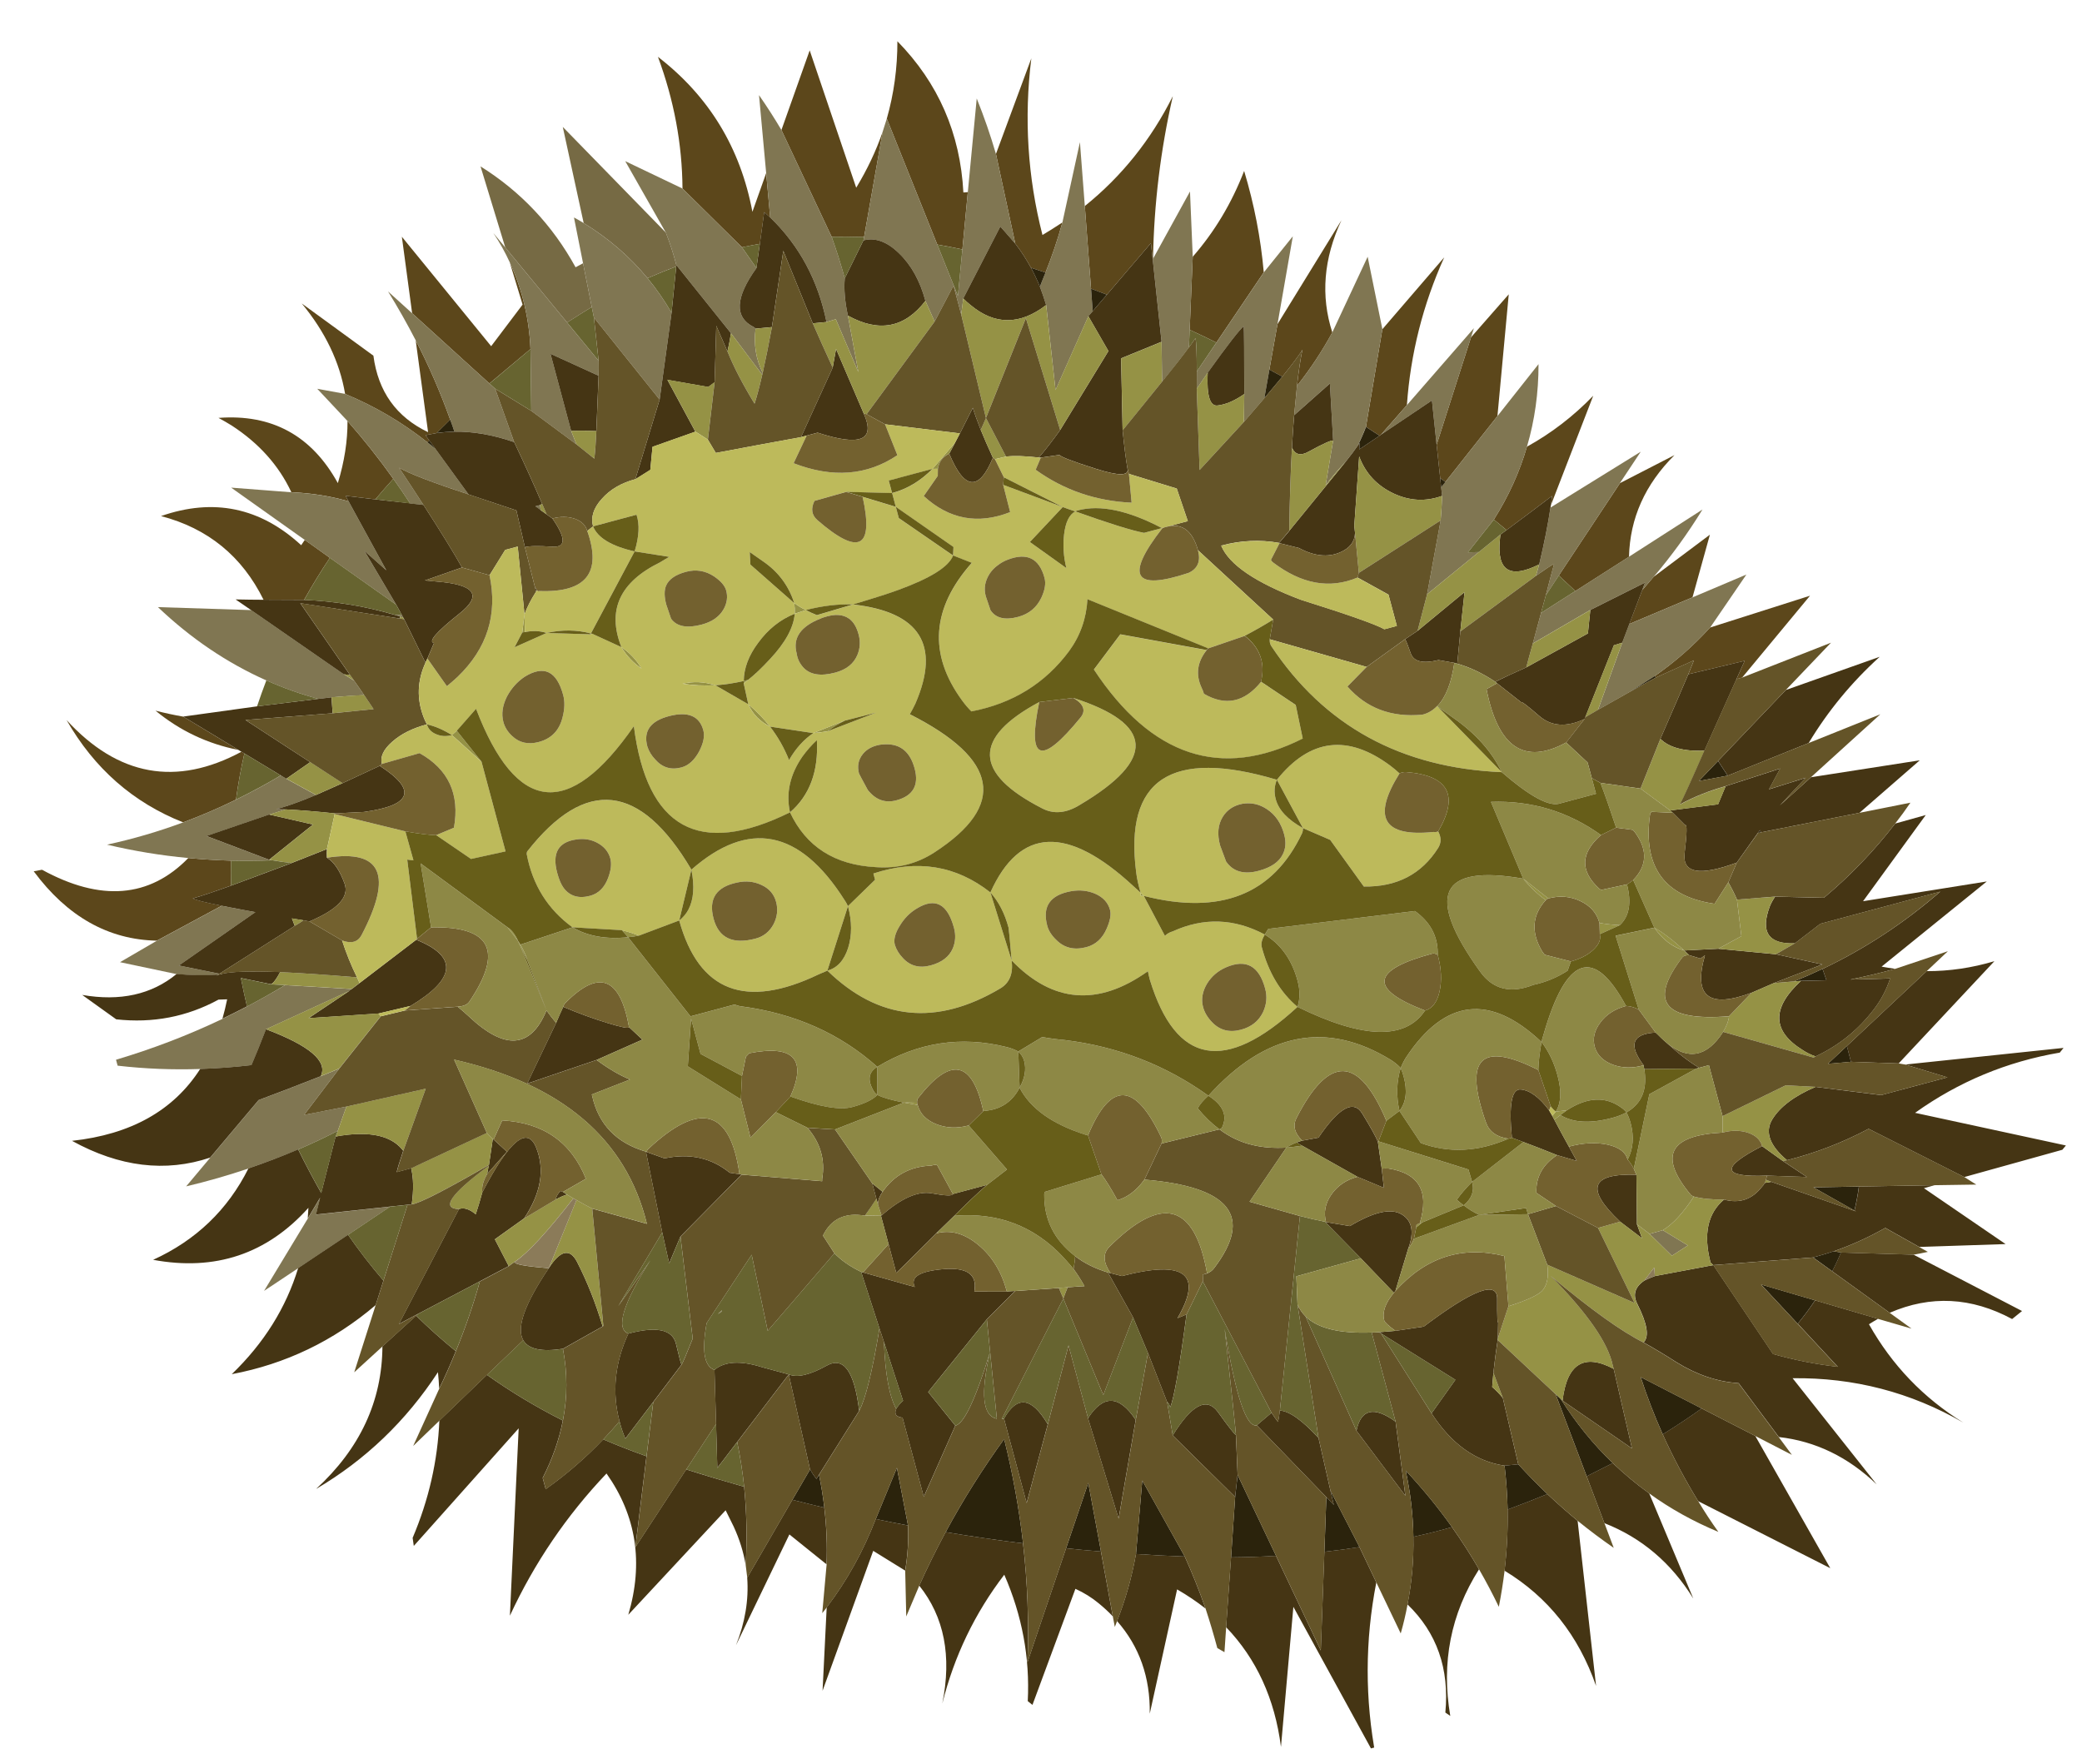 <?xml version="1.0" encoding="UTF-8" standalone="no"?>
<svg
   xmlns:dc="http://purl.org/dc/elements/1.1/"
   xmlns:cc="http://creativecommons.org/ns#"
   xmlns:rdf="http://www.w3.org/1999/02/22-rdf-syntax-ns#"
   xmlns:svg="http://www.w3.org/2000/svg"
   xmlns="http://www.w3.org/2000/svg"
   xmlns:xlink="http://www.w3.org/1999/xlink"
   xmlns:sodipodi="http://sodipodi.sourceforge.net/DTD/sodipodi-0.dtd"
   xmlns:inkscape="http://www.inkscape.org/namespaces/inkscape"
   id="Layer_1"
   xml:space="preserve"
   height="744.094"
   viewBox="0 0 878.36 744.095"
   width="878.36"
   version="1.1"
   y="0px"
   x="0px"
   inkscape:version="0.48.5 r10040"
   sodipodi:docname="jackfruit-575688.svg"><defs
   id="defs41" /><sodipodi:namedview
   pagecolor="#ffffff"
   bordercolor="#666666"
   borderopacity="1"
   objecttolerance="10"
   gridtolerance="10"
   guidetolerance="10"
   inkscape:pageopacity="0"
   inkscape:pageshadow="2"
   inkscape:window-width="812"
   inkscape:window-height="719"
   id="namedview39"
   showgrid="false"
   width="1052.36px"
   inkscape:zoom="0.27718277"
   inkscape:cx="399.08068"
   inkscape:cy="440.33044"
   inkscape:window-x="0"
   inkscape:window-y="0"
   inkscape:window-maximized="0"
   inkscape:current-layer="Layer_1" />
<symbol
   id="duriaan"
   viewBox="-150.45 0 300.85 282.45"
   transform="translate(0,676.396)">
	<g
   id="Layer_1_2_">
		<g
   clip-rule="evenodd"
   id="g5"
   style="fill-rule:evenodd">
			<path
   d="M -0.975,248.65 -4.2,266.6 3.2,277.35 4.65,255 c 2.367,2.267 4.425,4.691 6.175,7.275 L 3.85,247.325 c -1.6,0.48 -3.208,0.92 -4.825,1.32 z m 95.35,-59.1 c 4.183,1.034 8.158,2.684 11.925,4.95 L 95.6,179.851 c 0.2,0.466 0.383,0.916 0.55,1.35 -2.267,-0.934 -4.983,-2.025 -8.15,-3.275 -0.5,0.684 -0.992,1.375 -1.475,2.075 3.117,2.87 5.733,6.05 7.85,9.55 z M 91.2,195.3 80.8,187.55 c -0.2,0.267 -0.408,0.525 -0.625,0.775 l 0.8,5.125 9.425,14.65 7.35,4.91 -6.55,-17.7 z m -18.375,1.78 c -0.55,0.616 -1.108,1.241 -1.675,1.875 l 6.35,13.9 12.1,8.25 c -5.067,-6.2 -8.892,-13.051 -11.475,-20.551 l -5.05,-3.375 -0.25,-0.1 z m -13.8,14.27 3.025,6.449 13.7,12.95 c -4.2,-5 -6.15,-10.458 -5.85,-16.375 -2.267,-2.383 -4.7,-4.541 -7.3,-6.475 l -0.05,0.05 c 0.767,1.967 1.5,3.65 2.2,5.05 -0.633,-0.633 -1.992,-1.708 -4.075,-3.225 -0.55,0.51 -1.1,1.04 -1.65,1.57 z m 36.8,-45.27 c -0.617,0.983 -1.233,1.975 -1.85,2.975 l 12.825,11.34 9.25,2 c -5.566,-3.2 -9.183,-7.65 -10.85,-13.351 l -9.375,-2.97 z m 12.275,-1 10.05,4.025 -5.1,-8.65 -10.5,-1.45 3.275,4.525 c 0.76,0.52 1.51,1.04 2.28,1.56 z m 6.38,-9.83 16.17,0.75 -13.4,-9.5 h -0.9 l 1.95,2.4 -8.95,0.25 1.4,1.85 -6.35,-1.05 c -0.033,0.1 -0.075,0.191 -0.125,0.275 3.58,1.29 6.98,2.96 10.2,5.03 z m -68.38,77.3 -0.075,-0.1 0.375,2.5 -8.625,-5.925 c -0.716,0.517 -1.425,1.024 -2.125,1.524 l 2.375,12.575 c 6.684,2.95 12.525,7.242 17.525,12.875 -3.967,-7.5 -7.117,-15.32 -9.45,-23.45 z M 62.075,226.08 52.2,217.5 c -1.133,1 -2.292,1.992 -3.475,2.976 l 3.375,10.77 c 4.267,2.867 7.967,6.45 11.1,10.75 0.167,-5.4 -0.208,-10.71 -1.125,-15.92 z m -35.225,28.37 9.1,12.85 c -3.5,-8.633 -5.3,-17.566 -5.4,-26.8 1.167,0.334 2.325,0.691 3.475,1.075 -1.383,-2.35 -2.892,-4.616 -4.525,-6.8 l -1.975,1.3 c -0.35,1.45 -0.808,2.858 -1.375,4.225 l 0.7,14.15 z m -14.875,9.63 c 2.05,3.417 3.608,7.125 4.675,11.125 4.434,-7.866 5.7,-16.267 3.8,-25.2 l 0.675,-0.125 -3.1,-8.325 c -1.183,0.601 -2.367,1.176 -3.55,1.726 l -2.5,20.79 z m -23.95,-13.6 c -0.95,0.083 -1.883,0.149 -2.8,0.199 l -6.525,11.15 c 1.733,6.65 2.267,13.525 1.6,20.625 6.034,-7.9 8.667,-16.866 7.9,-26.9 l 3.6,5.226 -1.175,-6.79 c -0.217,0.334 -0.441,0.684 -0.675,1.05 l -1.925,-4.57 z m -45.925,-10.03 -8.725,13.575 1.525,11.825 8.949,-19.9 6.351,4.95 -0.226,6.825 c 0.784,-4.551 0.659,-9.142 -0.375,-13.775 l -7.499,-3.49 z m -7.3,-3.83 c -0.866,-0.483 -1.717,-0.967 -2.55,-1.45 -0.6,0.051 -1.184,0.092 -1.75,0.125 l 0.35,-0.949 c -0.1,-0.067 -0.216,-0.134 -0.35,-0.2 -2.934,3.967 -6.384,7.475 -10.35,10.524 0.466,4.983 -0.483,10.059 -2.851,15.226 l 8.601,-10.65 c -0.733,-5.533 0.966,-10.066 5.1,-13.6 l 1.825,14.2 c 0.95,-4.37 1.609,-8.77 1.975,-13.23 z m -10.85,-6.54 c -1.167,-0.75 -2.334,-1.533 -3.5,-2.35 l -4.3,1.725 0.225,-0.95 c -2.483,1.5 -5.208,2.717 -8.175,3.65 -0.8,4.5 -2.884,8.616 -6.25,12.35 -0.533,0.566 -1.084,1.117 -1.65,1.65 8.134,-1.533 13.2,-6.367 15.2,-14.5 1.833,2.934 3.142,5.892 3.925,8.875 1.683,-3.4 3.191,-6.88 4.525,-10.46 z m -18.15,-14.5 -6.05,1.65 c -1.467,7.35 -5.45,12.875 -11.95,16.574 8.566,0.634 15.15,-2.683 19.75,-9.949 l 0.75,0.649 3.025,-3.675 c -1.95,-1.71 -3.792,-3.46 -5.525,-5.24 z m -26.95,-28.35 c -6.666,4.949 -11.1,11.591 -13.3,19.925 5.434,-10.434 13.709,-14.342 24.825,-11.726 l 0.375,-0.375 c -1.134,-2.133 -2.167,-4.316 -3.1,-6.55 -2.94,-0.58 -5.88,-1 -8.81,-1.28 z m 11.15,8.59 c -4.366,2.15 -7.967,5.208 -10.8,9.175 1.3,-0.733 2.6,-1.399 3.899,-2 l 6.9,-7.18 z m -8.72,-22.57 -11.075,-2.625 c -7.2,2.084 -12.4,7.175 -15.601,15.275 l 1.301,-0.101 c 7.466,-7.133 14.899,-8.5 22.3,-4.1 2.066,-0.767 4.158,-1.467 6.274,-2.1 -0.35,-1.233 -0.683,-2.476 -1,-3.726 -2.983,-0.25 -5.058,-0.375 -6.225,-0.375 0.38,-0.37 1.72,-1.12 4.04,-2.25 z"
   id="path7"
   inkscape:connector-curvature="0"
   style="fill:#5c471b" />
			<path
   d="m -4.2,266.6 3.225,-17.95 c 0.184,-2.2 0.284,-4.434 0.3,-6.7 -0.583,-1.6 -0.925,-3.5 -1.025,-5.7 l -0.7,-8.85 -1.25,8.8 -1.5,-0.05 c 0.4,6.566 -1.008,12.517 -4.225,17.85 l 1.175,6.775 2.05,11.925 c 0.733,-2.03 1.383,-4.07 1.95,-6.1 z m 15.025,-4.32 1.15,1.8 2.5,-20.8 1.025,-8.48 2.525,6.75 3.1,8.325 5.075,13.62 c 0.366,-3 0.583,-6.017 0.65,-9.05 l -0.7,-14.15 -1.55,3.15 -8.4,-9.25 -0.95,-2.3 v 4.6 l -4.25,-4.6 -0.55,3.45 c 0,3.166 -0.667,5.866 -2,8.1 -1.333,2.267 -2.942,3.4 -4.825,3.4 l 0.225,0.475 6.975,14.96 z m 69.975,-74.73 10.4,7.75 8.2,6.101 c -1.133,-4.267 -2.808,-8.217 -5.025,-11.851 -2.117,-3.5 -4.733,-6.683 -7.85,-9.55 l -5.175,-3.85 c 0.533,-0.134 1.075,-0.267 1.625,-0.4 l -9.4,-4.225 4.975,10.48 c 0.434,1.2 0.833,2.4 1.2,3.601 l 0.2,1.324 0.85,0.63 z m 0.175,5.9 1.075,6.8 -8.975,-3.075 5.05,3.375 13.075,8.801 -0.8,-1.25 -9.425,-14.66 z M 106.8,180.4 93.975,169.05 91.25,166.625 c 0.767,1.384 1.6,2.842 2.5,4.375 -0.533,-0.133 -1.6,-0.491 -3.2,-1.075 l 0.95,1.575 c 1.6,2.967 2.917,5.642 3.95,8.025 l 15.7,4.725 -4.35,-3.84 z m -36.9,33.98 8.3,9.875 -0.7,-11.399 -6.35,-13.9 c -0.633,-0.866 -1.292,-1.691 -1.975,-2.475 -0.55,-0.483 -1.367,-1.125 -2.45,-1.926 -1.35,-0.833 -2.658,-1.733 -3.925,-2.699 l 2.9,6.35 1.8,8.65 -6.6,-3.301 c 0.567,1.534 1.1,2.959 1.6,4.275 0.033,0.017 0.067,0.042 0.1,0.075 2.6,1.93 5.033,4.09 7.3,6.48 z M 47.425,211.4 c 0.25,0.934 0.483,1.791 0.7,2.575 l 4.075,3.52 9.875,8.575 5.775,4.225 -5.8,-12.5 -3.025,-6.449 -1.9,-4.075 -4,-2.726 1.175,4.15 c 1.633,6.1 2.517,9.483 2.65,10.15 -0.767,-0.334 -3.184,-2.167 -7.25,-5.5 l -2.275,-1.95 z m 42.4,-47.22 6,1.9 9.375,2.975 12.85,4.101 c -3.133,-2.967 -6.45,-5.658 -9.95,-8.075 -0.767,-0.517 -1.525,-1.033 -2.275,-1.55 l 0.725,1.024 -9.25,-1.899 -9.925,-2.7 c 0.76,1.3 1.577,2.71 2.46,4.23 z m 24.655,-8.93 c -3.217,-2.066 -6.617,-3.741 -10.2,-5.024 l -4.375,-1.375 -5.45,-1.4 6.3,9.05 1.8,2.5 10.5,1.45 8.95,1.25 -7.53,-6.46 z m -31.155,-88.024 3.125,-3.275 -2.8,-0.9 -2.45,4.149 2.125,0.026 z M 29.5,234.776 c 1.633,2.184 3.142,4.45 4.525,6.8 l 5.825,11.275 -1.825,-9.726 -2.375,-12.58 -0.65,-3.43 -0.85,-0.575 -7.85,-9.699 2,13.05 c -0.033,1.033 -0.1,2.033 -0.2,3 0.466,0.64 0.933,1.27 1.4,1.89 z m 13.025,-20.96 1.525,5.975 1.975,12.65 0.075,0.1 8.2,8.551 -2.2,-9.851 -3.375,-10.774 -0.825,-2.601 c -1.133,-0.92 -2.925,-2.27 -5.375,-4.06 z m -62.375,24.48 -5.425,12.351 c 0.017,1.767 -0.075,3.524 -0.275,5.274 l -3.2,12.275 7.45,-6.375 6.525,-11.15 c 0.45,-1.216 0.892,-2.441 1.325,-3.675 -4.366,-3.566 -5.283,-6.467 -2.75,-8.7 0.067,-0.066 0.134,-0.166 0.2,-0.3 -0.934,-2.3 -1.167,-4.592 -0.7,-6.875 -0.033,-0.083 -0.083,-0.175 -0.15,-0.274 l -3,7.45 z m -13.3,-7.05 -6.525,14.875 0.1,1.65 0.45,6.875 0.475,7.2 c 0.433,-0.4 0.841,-0.809 1.225,-1.226 3.083,-3.25 5.525,-6.842 7.325,-10.774 0.9,-1.967 1.633,-4.009 2.2,-6.125 l -5.25,-12.47 z m -10.725,15.2 3.175,-6.975 c -0.167,-0.684 -0.366,-1.426 -0.6,-2.226 l -6.3,5.2 v -12.35 l 0.25,-2.2 -5.4,6.8 2.35,9.25 c 1.034,4.634 1.159,9.225 0.375,13.775 -0.283,1.683 -0.708,3.358 -1.274,5.024 l 1.2,-2.625 6.224,-13.67 z m -14.025,-6 0.65,-1 0.7,-8.725 c -2.834,1.916 -5.667,3.233 -8.5,3.949 -0.033,0.65 -0.084,1.301 -0.15,1.95 -0.366,4.45 -1.024,8.858 -1.975,13.226 -0.617,2.833 -1.342,5.633 -2.175,8.399 l 2.725,-4.225 8.725,-13.57 z m -16.625,-14.72 c -0.483,1.483 -0.991,2.933 -1.524,4.35 -1.334,3.583 -2.842,7.066 -4.525,10.45 l -3.225,6.024 3.95,-1.875 c 3.966,-3.05 7.416,-6.558 10.35,-10.524 0.3,-0.434 0.608,-0.858 0.925,-1.275 l 3.125,-8.125 c -4.899,3.2 -8,5.45 -9.3,6.75 0.8,-2.366 1.517,-4.541 2.15,-6.524 l -1.926,0.74 z m 19.2,-6.21 c -0.217,0.283 -0.425,0.541 -0.625,0.774 h 0.75 l -0.125,-0.77 z m -36.375,4.98 -8.899,10.75 8.8,-3.1 c 2.967,-0.934 5.691,-2.15 8.175,-3.65 l 2.875,-11.8 -2.5,3.8 2.6,-9.325 -8.024,9.65 -3.026,3.67 z m 11.6,-15.6 c -0.167,0.133 -0.334,0.267 -0.5,0.399 -0.233,0.167 -0.476,0.317 -0.726,0.45 l 1.101,-0.325 c 0.05,-0.18 0.091,-0.35 0.125,-0.52 z m -9.875,-7.35 c 0.35,-0.933 0.658,-1.791 0.925,-2.574 -1.267,0.283 -2.917,0.608 -4.95,0.975 l -2.05,0.3 c -2.467,1.434 -4.8,3.042 -7,4.825 -5.167,4.184 -9.584,9.275 -13.25,15.275 l 13.8,-4.176 11.25,-13.274 c 0.467,-0.51 0.892,-0.96 1.275,-1.36 z m -10.245,-15.55 c -2.95,-0.399 -5.125,-0.566 -6.525,-0.5 0.467,-0.133 0.95,-0.283 1.45,-0.45 -0.834,-0.033 -1.733,-0.066 -2.7,-0.1 l -10.2,-0.7 8.4,-6.05 c 0.133,-0.066 0.283,-0.134 0.45,-0.2 -2.067,0.467 -4.125,1 -6.176,1.601 -2.116,0.633 -4.208,1.333 -6.274,2.1 -3.967,1.467 -7.834,3.217 -11.601,5.25 4.101,-0.2 8.184,-0.108 12.25,0.275 2.934,0.283 5.867,0.708 8.801,1.274 2.566,0.5 5.116,1.108 7.649,1.825 l 0.7,-0.725 c 1.76,-1.67 3.01,-2.87 3.77,-3.6 z m -22.9,-29.65 c 1.384,0.267 2.767,0.55 4.15,0.85 2.183,0.5 4.358,1.059 6.524,1.675 l 9.8,-3.25 c -0.166,-0.05 -0.324,-0.116 -0.475,-0.2 l -13.925,-2.375 c -1.334,-1.833 -2.533,-3.425 -3.601,-4.774 -2.633,0.383 -5.233,0.875 -7.8,1.475 -4.166,0.967 -8.233,2.233 -12.2,3.8 v 0.95 c 5.89,0.16 11.73,0.77 17.52,1.84 z m -2.1,-23.37 c -3.317,-0.217 -6.659,-0.275 -10.025,-0.176 l 4.75,3.325 9.525,6.65 c 2.683,0.25 6.091,0.608 10.225,1.075 l 3.05,0.399 -7.1,-5.5 6.649,-0.45 -2.25,-3.274 c -2.199,-0.483 -4.416,-0.884 -6.649,-1.2 -2.71,-0.38 -5.44,-0.66 -8.18,-0.84 z m 3.42,-16.86 -6,-2.024 9.425,9.05 2.675,2.6 -1.3,-2.35 11.375,-1.775 -7.4,-2.524 -8.78,-2.98 z m 61.55,-23.22 c -0.066,-0.134 -0.134,-0.217 -0.2,-0.25 -0.734,-0.233 -0.666,-0.15 0.2,0.25 z m -69.55,77.72 11.075,2.625 c 1.283,-0.633 2.875,-1.399 4.774,-2.3 l -13.55,-4.9 5.725,-2.85 c -0.083,-0.033 -0.166,-0.066 -0.25,-0.1 -2.116,0.433 -4.166,1.017 -6.149,1.75 l -7.976,4.05 6.36,1.73 z m 7.98,-7.54 c 0.084,-0.017 0.184,-0.017 0.3,0 l 0.176,-0.1 c -0.18,0.01 -0.34,0.04 -0.48,0.1 z"
   id="path9"
   inkscape:connector-curvature="0"
   style="fill:#807652" />
			<path
   d="m -0.675,241.95 4.3,4.9 c 1.883,0 3.492,-1.134 4.825,-3.4 1.333,-2.233 2,-4.934 2,-8.1 -4.167,-3.2 -8.217,-2.9 -12.15,0.899 0.1,2.2 0.442,4.1 1.025,5.7 z m 56.225,-55.45 11.175,8.05 c 1.083,0.801 1.9,1.442 2.45,1.926 0.15,0.116 0.275,0.225 0.375,0.324 -0.1,-0.3 -0.2,-0.616 -0.3,-0.949 l 3.575,1.225 0.25,0.1 8.975,3.075 -1.075,-6.8 -0.8,-5.125 -0.225,-1.4 -0.2,-1.324 c -2.667,-0.233 -5.05,0.533 -7.15,2.3 -2.167,1.833 -3.383,4.133 -3.65,6.899 l -3.5,-10.149 -0.175,-1.101 c -0.398,-1.301 -1.406,-2.067 -3.025,-2.3 -2.025,-0.291 -4.008,0.477 -5.95,2.3 l -2.7,1.5 -0.05,0.051 2,1.38 z m 10.15,11.7 c -0.233,0.167 -1.583,-0.05 -4.05,-0.65 -1.4,-0.366 -2.191,0.051 -2.375,1.25 0.55,1.7 1.092,3.284 1.625,4.75 l 6.6,3.301 -1.8,-8.65 z m 25.8,-26.7 c -5,-1.033 -6.617,0.75 -4.85,5.351 0.067,0.199 0.15,0.416 0.25,0.649 0.367,0.134 0.733,0.275 1.1,0.425 3.167,1.25 5.883,2.342 8.15,3.275 -0.167,-0.434 -0.35,-0.884 -0.55,-1.35 -0.033,-0.101 -0.083,-0.209 -0.15,-0.325 -1.033,-2.38 -2.35,-5.05 -3.95,-8.02 z M 75.3,159.95 c -0.133,0.1 -0.267,0.184 -0.4,0.25 l -2.25,1.05 c -2.481,0.059 -3.772,0.758 -3.875,2.101 -0.102,1.342 -0.194,2.125 -0.275,2.35 0.767,0.267 1.5,0.517 2.2,0.75 l 8.55,3.9 -2.2,-5.7 c -0.5,-1.33 -1.083,-2.9 -1.75,-4.7 z m -53.9,47.4 c -0.1,0.033 -0.2,0.066 -0.3,0.1 1.2,0.8 2.633,1.884 4.3,3.25 l 10.35,9.85 -1.6,6 0.85,0.575 2.775,1.9 8.625,5.925 -0.375,-2.5 -1.975,-12.64 -6.7,-0.85 -2.65,-10.8 c -0.4,-2.434 -0.667,-4.384 -0.8,-5.851 v -0.05 c -0.037,-1.177 -1.612,-0.769 -4.725,1.226 -3.162,2.024 -4.787,3.199 -4.875,3.524 l -2.9,0.35 z m 64.05,-50.7 10.55,2.6 1.3,3.4 9.25,1.899 -0.725,-1.024 -3.27,-4.53 -1.8,-2.5 -1.35,-0.05 -7.15,-9.6 c -0.067,-0.067 -0.117,-0.142 -0.15,-0.226 -3.05,-0.541 -5.266,0.209 -6.65,2.25 -1.384,2.042 -2.101,2.967 -2.15,2.775 l -2.85,3.8 -0.2,0.3 c 1.367,0.28 3.1,0.58 5.2,0.91 z m 25.73,-24.2 c -0.283,0.866 -0.566,1.725 -0.85,2.575 l 12.95,7.875 15.325,1.2 c -5.2,-2.667 -9.883,-6.009 -14.05,-10.025 l -13.37,-1.63 z m 5.17,14.05 -7.65,-9.399 c -3.1,0.699 -5.133,1.875 -6.1,3.524 3.1,3.884 5.35,6.726 6.75,8.525 l 8.95,-0.25 -1.95,-2.39 z m 7.17,-17.62 16.925,-1.825 -11.1,-5.425 -15.45,1.025 c -0.033,0.133 -0.058,0.258 -0.075,0.375 -0.15,-0.117 -0.3,-0.233 -0.45,-0.351 l -4.325,-3.574 c -6.091,-0.561 -8.558,0.606 -7.4,3.5 1.158,2.894 1.558,4.276 1.2,4.149 l -1.35,2.351 c -0.1,0.166 -0.2,0.316 -0.3,0.449 l 7.4,-1 1.85,2.4 8.85,0.45 -2.5,-2.65 5.95,0.25 -4.975,-3.075 5.76,2.94 z m -10.12,-16.38 7.25,-2.125 c 4.833,2.25 9.367,4.992 13.6,8.226 l 4.9,0.05 -12.8,-10.351 19.25,-2 -19.1,-8.5 c 0.633,-0.3 1.283,-0.591 1.95,-0.875 -2.367,-0.017 -4.742,0.051 -7.125,0.2 l 5.98,-1.435 c -1,-1.533 -2.216,-2.85 -3.65,-3.95 -3.133,-2.434 -6.667,-4 -10.6,-4.7 -0.633,0.434 -1.183,0.917 -1.65,1.45 -3.833,4.066 -3,7.533 2.5,10.4 l 3.825,-0.925 c -0.05,0.616 -0.092,1.233 -0.125,1.85 7.133,1.316 14.017,3.592 20.65,6.825 H 119.08 l -4.575,-1.9 c -4,0.9 -4.75,3.084 -2.25,6.55 0.33,0.43 0.72,0.83 1.15,1.2 z m -7.35,-13.399 c -7.047,-0.681 -8.864,1.803 -5.45,7.449 -0.267,-0.1 -0.533,-0.199 -0.8,-0.3 -0.533,0.334 -1.05,0.65 -1.55,0.95 l -0.55,0.9 5.15,-1.101 8.375,-3.125 6.525,-3.375 -8,-0.85 -3.69,-0.549 z m -19,-6.5 c -1.486,3.671 -0.453,5.138 3.1,4.399 0.081,-0.135 0.164,-0.268 0.25,-0.399 0.114,-0.202 0.231,-0.402 0.35,-0.601 0.197,-0.332 0.397,-0.64 0.6,-0.925 1.4,-2.184 2.7,-3.876 3.9,-5.075 h -0.5 L 87,92 c 0,0.2 0.017,0.4 0.05,0.601 z m -21,-6.651 -1.55,1.1 c 0.844,5.05 1.927,7.333 3.25,6.851 1.323,-0.483 2.456,-1.899 3.4,-4.25 0.067,-0.3 0.15,-0.617 0.25,-0.95 l 0.15,-0.65 c 0.333,-1.466 0.7,-3 1.1,-4.6 l 0.6,-2.45 -2.7,1.65 c -1.633,1.233 -3.133,2.332 -4.5,3.299 z m 13.65,-16.8 0.2,-2.3 -2.6,3.35 c -3.903,6.299 -2.469,8.416 4.3,6.35 l -1.9,-7.4 z m 21.8,6.65 2.5,-3.05 2.95,-3.35 -5.9,1.8 c -6.831,1.533 -6.681,3.067 0.45,4.6 z M 80.3,60.7 89.45,60 l -0.3,0.5 c 0.033,4.5 1.542,7.45 4.525,8.851 2.117,-1.233 4.159,-1.117 6.125,0.35 0.233,0.134 0.442,0.3 0.625,0.5 0.35,-0.033 0.692,-0.066 1.025,-0.1 l 11.46,-7.801 -0.2,0.2 c 0.6,1.101 1.142,2.233 1.625,3.4 l 11.325,-2.825 -1.7,-0.025 9.95,-11.6 -13,3.025 -4.3,4.199 c -2.9,-0.75 -5.775,-1.225 -8.625,-1.425 -1.117,-0.066 -2.225,-0.1 -3.325,-0.1 L 89.47,60 94.82,44.351 c 2.9,-1.733 5.95,-3.233 9.15,-4.5 l -4.25,8.024 c 1.233,0.884 2.408,1.816 3.525,2.8 l 8.65,-5.274 c -0.517,-0.134 -1.042,-0.283 -1.575,-0.45 1.8,-7.033 5.184,-13.183 10.15,-18.45 -6.633,6.633 -14.534,11.117 -23.7,13.45 l 8.3,-19.2 c -3.167,5.233 -7.4,8.892 -12.7,10.975 l -3.85,9.65 c -3.1,1.05 -5.917,2.925 -8.45,5.625 -1.333,1.467 -2.7,2.884 -4.1,4.25 1.1,0.634 1.3,2.634 0.6,6 -0.333,1.566 0.333,2.634 2,3.2 0.467,0.099 1.05,0.183 1.75,0.249 z m 45.8,21.55 24.3,-3.85 -0.75,-0.55 c -8.267,0.767 -16.267,-0.301 -24,-3.2 l 21.2,-10.9 -0.7,-0.5 -15.725,-0.149 -12.35,11.024 c -4.417,-1.017 -8.892,-1.491 -13.425,-1.425 -2,2.866 -2.2,5.083 -0.6,6.65 1.667,1.6 4.267,2.649 7.8,3.149 l 9.45,-3.85 h 10.6 l -5.79,3.601 z m -7.95,5.101 14.9,7.975 c 3.367,-0.917 6.867,-1.325 10.5,-1.225 l -18.375,-11.426 -7.05,2.15 0.02,2.526 z M 28.3,229.901 c -4.733,-1.967 -8.5,-0.95 -11.3,3.05 -0.3,0.4 -0.566,0.816 -0.8,1.25 l 8.4,9.25 1.55,-3.15 c 0.567,-1.366 1.025,-2.774 1.375,-4.225 0.25,-1.05 0.442,-2.108 0.575,-3.175 0.1,-0.97 0.167,-1.97 0.2,-3 z m -18,-15.7 c 1.6,1.8 2.583,2.9 2.95,3.3 0.033,-0.967 0.133,-2.166 0.3,-3.6 0.167,-1.334 0.4,-2.884 0.7,-4.65 -3.433,-4.482 -5.549,-3.699 -6.35,2.351 0.467,0.5 0.9,0.966 1.3,1.399 l 1.1,1.2 z m -22.275,36.28 1.925,4.574 c 0.233,-0.366 0.458,-0.716 0.675,-1.05 3.217,-5.333 4.625,-11.283 4.225,-17.85 l -2.1,0.35 -1.5,12 L -13.5,237.58 -16,238 c -0.066,0.134 -0.133,0.233 -0.2,0.3 -2.533,2.233 -1.616,5.134 2.75,8.7 l 1.475,3.48 z m -1.575,-30.48 7.5,9.101 1.25,2.649 1.55,-10.75 c 0.715,-4.464 -1.835,-4.798 -7.65,-1 h -1.75 -0.9 z m -26.4,0.35 6.8,10.899 5.25,12.476 2.55,6.725 0.075,0.2 5.425,-12.351 c -0.433,-0.966 -0.85,-1.824 -1.25,-2.574 l -0.65,4.26 -2.5,-8.35 -1.15,-0.45 -5.8,2.7 2.1,-8.851 -7,-0.55 -1.25,-3.35 -2.6,-0.8 z m -15.375,-0.83 c 0.25,-0.283 0.492,-0.575 0.726,-0.875 l 0.699,-0.851 c 1.253,-3.491 0.87,-4.892 -1.149,-4.199 -2.02,0.691 -3.387,1.033 -4.101,1.024 l 0.2,5.825 -6.5,4.3 -3.125,8.125 -0.575,1.476 -0.35,0.949 c 0.566,-0.033 1.15,-0.074 1.75,-0.125 0.9,-0.116 1.8,-0.283 2.7,-0.5 2.833,-0.716 5.666,-2.033 8.5,-3.949 0.733,-4.017 1.3,-7.459 1.7,-10.325 -0.101,-0.033 -0.217,-0.066 -0.351,-0.101 h -0.75 c 0.201,-0.21 0.409,-0.47 0.626,-0.76 z m -19.2,6.21 1.926,-0.75 c 1.566,-4.851 2.649,-8.476 3.25,-10.875 l -6.051,-0.45 1.75,-0.65 c 5.563,-1.973 6.255,-3.864 2.075,-5.675 -4.182,-1.814 -5.84,-2.939 -4.975,-3.375 l -1.601,-2.05 c -0.166,-0.167 -0.316,-0.351 -0.449,-0.55 l -1.45,7.35 c 0,0.066 -0.017,0.134 -0.05,0.2 -0.034,0.166 -0.075,0.342 -0.125,0.524 -0.15,0.584 -0.292,1.167 -0.426,1.75 l -2.6,9.325 2.5,-3.8 -2.875,11.8 -0.225,0.95 4.3,-1.725 5.026,-1.97 z m 124.22,-12.38 c 4.066,3.333 6.483,5.166 7.25,5.5 -0.133,-0.667 -1.017,-4.051 -2.65,-10.15 -1.667,-0.6 -3.117,-0.816 -4.35,-0.65 -1.267,0.1 -1.35,1.87 -0.25,5.3 z m -91,23.9 -2.55,-8.175 c -1.433,0.45 -2.683,0.792 -3.75,1.025 v 12.35 l 6.3,-5.2 z m -17.95,-29.7 v 0.851 c 0.033,-0.233 0.1,-0.467 0.2,-0.7 -0.066,-0.03 -0.134,-0.08 -0.2,-0.15 z m -41,9.68 6.05,-1.65 c 4.533,-1.417 8.825,-3.358 12.875,-5.825 0.25,-0.133 0.492,-0.283 0.726,-0.45 l 0.024,-0.375 -14.325,6.31 4.551,-12.7 c -0.301,0.101 -0.601,0.217 -0.9,0.351 l -11.25,13.274 -1.9,2.226 c 1.37,-0.4 2.75,-0.79 4.15,-1.17 z m 4.2,-16.98 2.05,-0.3 -0.475,-2.425 -13.275,2.48 7.975,-8.875 -4.225,-1.524 -0.7,0.725 -4.55,4.725 -0.375,0.375 -0.375,0.4 -6.9,7.175 11.426,-1.425 9.42,-1.33 z m 0.25,-13.55 6.25,1.1 c 4.634,-5.1 3.233,-7.184 -4.2,-6.25 l -4.4,0.95 c -2.699,1.033 -5.083,1.884 -7.149,2.55 -0.5,0.167 -0.983,0.317 -1.45,0.45 1.4,-0.066 3.575,0.101 6.525,0.5 1.312,0.2 2.786,0.43 4.42,0.7 z m -6.85,-31.08 c 0.434,0.184 0.9,0.375 1.4,0.575 l 10.2,4.2 c 5.558,-4.178 4.391,-7.395 -3.5,-9.65 l -5.101,0.15 -10.6,2.1 7.125,2.425 c 0.14,0.09 0.3,0.16 0.47,0.2 z m -3.95,21.2 c 2.199,0.25 4.149,0.475 5.85,0.675 -0.134,-0.399 -0.25,-0.833 -0.35,-1.3 0.882,-0.882 1.416,-2.407 1.6,-4.575 0.184,-2.168 -2.066,-3.576 -6.75,-4.225 -0.3,0.133 -0.583,0.267 -0.85,0.399 l -1.65,0.75 0.125,-1.225 -13.15,-4.125 -5.725,2.85 13.55,4.9 c -1.899,0.9 -3.491,1.667 -4.774,2.3 -2.317,1.134 -3.659,1.884 -4.025,2.25 1.167,0 3.241,0.125 6.225,0.375 l 9.92,0.94 z m 150.45,-89.17 -0.45,-2.95 -3.5,2.7 -7,6.85 c -0.267,0.233 -0.5,0.467 -0.7,0.7 0.267,0.033 0.566,0.05 0.9,0.05 l 2.55,-0.2 c 4.274,3.692 6.774,4.301 7.5,1.825 0.726,-2.476 1.126,-4.084 1.2,-4.825 l -0.5,-4.15 z m -2.85,-18.799 -0.3,-0.2 -3.55,6.45 -3.9,6.899 c 0.033,-0.033 0.083,-0.066 0.15,-0.1 l 3.4,-1.55 c 4.11,1.169 6.835,1.069 8.175,-0.301 1.34,-1.369 1.215,-3.169 -0.375,-5.399 l -3.6,-5.799 z m -11.4,-19.301 c 1.533,3.067 3.6,3 6.2,-0.199 l -1.5,-11.451 -4.7,11.65 z m 20.7,-11.125 c -4.133,1.784 -7.066,5.358 -8.8,10.726 l 4.9,4.05 -9.25,9.9 -0.25,0.25 2.5,-0.45 4.4,-0.5 c 8.799,3.555 12.824,3.963 12.075,1.225 -0.749,-2.738 -1.007,-3.896 -0.775,-3.475 l -0.7,-2.45 c -0.033,-0.066 -0.066,-0.15 -0.1,-0.25 -0.733,-1.667 -1.383,-3.241 -1.95,-4.725 -0.267,-0.717 -0.517,-1.409 -0.75,-2.075 0.4,-0.566 0.783,-1.25 1.15,-2.05 l -0.35,-10.526 -2.1,0.35 z m -122.1,106.08 c 2.028,-1.575 4.012,-2.967 5.95,-4.175 1.935,-1.214 2.951,-1.705 3.05,-1.475 l 1.5,-2.4 -7.65,-1.2 -11.3,-0.75 6.75,7.9 c 0.6,0.78 1.167,1.48 1.7,2.11 z m 8.3,-38.95 -2.75,-3.55 0.2,4.9 0.8,12.7 c 0.033,-0.034 0.066,-0.067 0.1,-0.101 l 2.4,-1.649 c 3.97,-0.211 7.021,-1.794 9.15,-4.75 l 1.399,-0.601 c 0.066,-0.033 0.167,-0.083 0.3,-0.149 l -11.599,-6.8 z M -79.98,80.431 c 0.017,4.65 1.625,8.892 4.824,12.726 4.467,0 6.7,-1.117 6.7,-3.351 -0.066,-2.199 -0.066,-3.333 0,-3.399 l -5.725,-4.45 -5.625,-4.35 c -0.133,0.965 -0.19,1.908 -0.174,2.824 z m -3.15,-2.05 c 1.85,-1.45 3.775,-2.866 5.775,-4.25 l -5.3,-13.125 10.7,9.575 c 2.634,-1.684 5.283,-3.316 7.95,-4.9 -0.634,-3.883 -1.6,-7.8 -2.9,-11.75 0.2,2.017 0.117,4.092 -0.25,6.226 -0.166,0.866 -0.35,1.783 -0.55,2.75 l -18.7,-11.7 c 4.367,7.134 5.167,14.45 2.4,21.95 -7.634,-4.667 -14.333,-10.45 -20.1,-17.351 l 8.8,27.601 -20.35,-13.351 0.15,1.25 c 3.934,5.034 6.825,10.509 8.675,16.426 l 8.925,4.925 c 2.867,-3.467 6.034,-6.75 9.5,-9.851 -1.333,-2.733 -3.1,-5.316 -5.3,-7.75 v -1.8 c 3.695,1.367 7.22,3.075 10.57,5.125 z m -2.4,15.125 c -3.316,0.367 -5.175,1.325 -5.574,2.875 -0.567,2.117 1.666,5.358 6.699,9.726 2.434,2.199 3.917,2.149 4.45,-0.15 0.733,-3.4 1.15,-6.967 1.25,-10.7 l -6.825,-1.75 z m -15.425,33 c -0.033,-1.566 -0.483,-3.366 -1.35,-5.399 l -0.65,0.1 -2.675,0.425 -11.38,1.78 1.3,2.35 -2.675,-2.6 0.525,1.55 c -8.034,-5.233 -16.45,-5.75 -25.25,-1.55 7.166,1.2 13.125,4.475 17.875,9.825 2.75,0.183 5.475,0.466 8.175,0.85 0.5,-2.517 1.066,-4.991 1.7,-7.425 l 4.399,7.85 c 1.3,-0.1 2.483,-0.283 3.55,-0.55 3.134,-0.767 5.125,-2.191 5.976,-4.275 -0.983,-1.483 -1.592,-2.458 -1.825,-2.925 h 2.31 z m 11.1,-3.9 c 0.199,0.433 0.392,0.824 0.574,1.175 0.017,0.05 0.042,0.092 0.075,0.125 l 1.601,3.7 c 0.033,-0.034 0.066,-0.067 0.1,-0.101 l 1.5,-2.35 -3.85,-2.55 z m -5.375,-15.72 -10.5,-2.375 -3.275,-0.75 13.55,14.75 c 0.8,0.066 1.566,-0.416 2.3,-1.45 0.634,0.967 1.25,1.967 1.851,3 6.094,6.653 9.369,8.17 9.825,4.551 0.452,-3.626 -1.09,-6.992 -4.625,-10.101 l -5.2,-1.95 1,-4.55 -4.926,-1.12 z m -17.125,-5.8 6.25,3.225 c 1.399,-2.366 2.899,-4.658 4.5,-6.875 -1.267,-1.683 -2.592,-3.324 -3.976,-4.925 0.184,0.834 0.342,1.667 0.476,2.5 -6.7,-6 -14.317,-10.184 -22.851,-12.55 8.17,4.267 13.37,10.475 15.6,18.63 z m 0.63,6.42 c -7.717,-3.666 -15.792,-5.184 -24.226,-4.55 6.033,3.333 10.75,7.725 14.15,13.175 l 8.774,2.976 c 1.017,-2.834 2.167,-5.584 3.45,-8.25 l -2.14,-3.35 z m 32.47,9.4 c 0.167,-0.167 0.333,-0.351 0.5,-0.55 -0.634,-0.034 -1.267,-0.134 -1.9,-0.301 0.267,0.5 0.617,0.851 1.051,1.051 0.033,0.07 0.149,0 0.349,-0.2 z m 26.4,-36.25 -10.4,-8.025 -4,-3.075 1.575,6.625 1.925,8.125 c 1.866,0.867 4.267,0.367 7.2,-1.5 l 3.7,-2.15 c 1.133,-0.867 3.149,-0.934 6.05,-0.2 2.866,0.7 3.866,-1.983 3,-8.05 l -8.55,-7.925 -0.55,-0.525 c -0.233,0.533 -0.425,1.092 -0.574,1.675 l 0.624,15.025 z m 39.5,-38.9 -0.825,-10.15 c -0.45,0.833 -0.975,1.667 -1.575,2.5 -0.8,1.133 -1.767,2.166 -2.9,3.1 l -11.05,-15.6 -0.55,0.75 c 2.066,6.4 2.583,13 1.55,19.8 -5.933,-4.566 -10.734,-10.15 -14.4,-16.75 3.333,6.7 3.758,12.875 1.275,18.524 1.95,2.384 3.975,4.692 6.075,6.926 3.667,-1.667 7.367,-3.259 11.1,-4.775 -0.9,-6.05 -2.267,-12.025 -4.1,-17.925 l 10.325,15.475 c 1.683,-0.649 3.375,-1.274 5.075,-1.875 z m -43.975,20.05 c 1.483,-0.833 2.967,-1.649 4.45,-2.449 -0.417,-2.9 -1.059,-5.75 -1.925,-8.551 l -4.351,5.95 -12.399,-14.399 c 2.267,3.033 3.725,6.241 4.375,9.625 l 9.85,9.824 z m 32.125,34 c -4.8,-2.767 -7.316,-4.199 -7.55,-4.3 v 9.201 c 0.033,0 0.066,-0.017 0.1,-0.05 3.628,1.792 6.419,2.226 8.375,1.3 1.95,-0.928 2.992,-1.244 3.125,-0.95 h 5.45 c -1.7,-0.833 -3.733,-1.934 -6.1,-3.3 l -3.4,-1.9 z m -12.275,-11.9 -0.475,9.149 c 0.067,-0.033 0.15,-0.083 0.25,-0.149 l 7.15,-4.25 c -0.319,1.669 1.339,2.177 4.975,1.524 3.636,-0.651 4.878,-2.177 3.725,-4.574 l 4.85,-1.3 c 0.4,-0.066 0.816,-0.149 1.25,-0.25 l -5.35,-3.1 -11.65,-8.5 2.7,-6.1 -7.55,-9.35 v 12.65 c -0.933,0.366 -1.133,0.883 -0.6,1.55 0.267,0.3 0.717,0.616 1.35,0.95 l -0.5,9.55 -0.125,2.2 z m 5.925,20.25 c -0.634,-0.533 -1.034,-1.101 -1.2,-1.7 v 3.349 l 1.2,-1.65 z m 15.35,-41.299 -6.3,-10.9 v 13.5 c 2.9,2.966 5,2.099 6.3,-2.6 z m 17,12.549 -1.95,7.7 c 0.1,-0.067 0.216,-0.134 0.35,-0.2 l 1.6,-0.9 c 10.016,-0.072 12.216,-2.905 6.6,-8.5 0.5,0.066 1,0.134 1.5,0.2 -3.167,-7.6 -5.216,-12 -6.15,-13.2 0,0.467 -0.083,0.775 -0.25,0.925 l -0.9,8.075 -0.8,5.9 z m 14.15,-21.049 2.7,1.274 c 0.233,-0.717 0.434,-1.258 0.6,-1.625 0.2,0.367 0.441,0.908 0.725,1.625 1.383,-0.45 2.941,-2.325 4.675,-5.625 l -0.325,-8.35 -0.075,-2.25 -0.8,1.45 -7.5,13.501 z m -12.95,1.849 c 4.033,3.8 6.583,4.384 7.65,1.75 1.034,-2.733 1.633,-4.134 1.8,-4.2 l -1.35,-6.05 -1.25,-3.175 -6.85,11.675 z m 59.55,-10.4 c 2.133,5.334 5.1,6.233 8.9,2.7 l -0.45,-12.6 -8.45,9.9 z m 13.6,-9.025 c 2.3,0.684 4.583,1.45 6.85,2.3 l 6.9,-6.25 5.9,-22.725 -17.025,15.275 c -1.117,3.75 -1.992,7.55 -2.625,11.4 z M 62.12,33.556 c 1.483,0.3 2.958,0.608 4.425,0.925 1.267,-2.083 2.675,-4.075 4.225,-5.976 l 2.375,-17.45 c -1.867,6.2 -5.283,11.133 -10.25,14.8 L 62.12,33.556 z M 30.27,21.606 c 1.55,3.167 2.742,6.45 3.575,9.85 2.066,-0.1 4.117,-0.133 6.15,-0.1 0.9,-2.433 1.683,-4.892 2.35,-7.375 -6,-5.517 -9.383,-12.425 -10.15,-20.725 l -0.6,0.7 c 2.367,6.367 1.925,12.25 -1.325,17.65 z m 15.825,1.15 c 1.167,2.934 2.133,5.934 2.9,9 2.2,0.2 4.383,0.442 6.55,0.725 1.1,-1.783 2.25,-3.517 3.45,-5.2 L 55.145,1.906 c -0.6,8.233 -3.617,15.183 -9.05,20.85 z m -89.425,23.976 -3.975,4.224 -13.15,-18.85 3.95,12.275 c 4.1,3.184 7.717,6.925 10.85,11.226 1.5,-0.767 3.017,-1.517 4.55,-2.25 -0.5,-2.267 -1.242,-4.476 -2.225,-6.625 z m 33.375,15.424 c 3.233,2.934 5.583,2.217 7.05,-2.15 l -6.5,-14.05 -0.55,16.2 z m 9.925,-33.1 c -1.017,1.367 -2.175,2.7 -3.475,4 l -9.05,-17.45 c 1.533,5.4 1.142,10.442 -1.175,15.125 2.15,2.917 3.983,6 5.5,9.25 2.383,-0.817 4.775,-1.592 7.175,-2.325 0.467,-2.834 0.808,-5.7 1.025,-8.6 z m 25.425,3.025 1.1,-5.95 C 22.462,17.881 20.112,9.173 19.445,0.006 l -6.3,25.8 -7.45,-20.4 c 1,7.433 -0.134,14.117 -3.4,20.05 L 5.82,35.681 c 2.25,-0.583 4.508,-1.108 6.775,-1.574 l 2.9,-15.9 4.475,14.575 c 1.817,-0.284 3.625,-0.518 5.425,-0.701 z m 88.48,13.75 -6.925,8.5 c 0.733,0.783 1.417,1.6 2.05,2.45 l 10.75,-3.226 13.94,-12.749 -1.8,-0.8 c -5.2,4.9 -11.21,6.842 -18.02,5.825 z m -235.4,117.26 c 1.517,-0.017 4.476,-0.708 8.875,-2.075 -0.833,-0.899 -1.449,-1.383 -1.85,-1.45 l -4.25,2.125 c -0.1,-1.483 -0.175,-2.975 -0.225,-4.475 -1.384,-0.3 -2.767,-0.583 -4.15,-0.85 0.517,0.866 1.009,1.767 1.475,2.699 l -1.3,0.301 c -5.399,-1.301 -10.75,-0.917 -16.05,1.149 l -4.1,5 c 5.399,-2.5 10.375,-2.717 14.925,-0.649 1.983,-0.733 4.033,-1.317 6.149,-1.75 -0.083,-0.034 -0.158,-0.067 -0.225,-0.101 0.134,0.033 0.275,0.059 0.425,0.075 0.15,-0.05 0.309,-0.083 0.476,-0.1 l -0.18,0.1 z m 11.72,15.12 -8.4,6.05 10.2,0.7 6.15,-3.25 -7.95,-3.5 z m -20.7,-42.08 c -7.267,-0.45 -13.917,2.226 -19.95,8.025 9.033,-1.4 16.367,0.467 22,5.6 2.566,-0.6 5.167,-1.092 7.8,-1.475 1.067,1.35 2.267,2.941 3.601,4.774 5.866,-4.199 7.967,-7.267 6.3,-9.199 -4.134,-0.467 -7.542,-0.825 -10.225,-1.075 l -9.52,-6.64 z"
   id="path11"
   inkscape:connector-curvature="0"
   style="fill:#453514" />
			<path
   d="m 79.95,186.92 0.225,1.4 c 0.217,-0.25 0.425,-0.509 0.625,-0.775 l -0.85,-0.62 z m -8.8,12.03 c 0.567,-0.634 1.125,-1.259 1.675,-1.875 L 69.25,195.85 c 0.1,0.333 0.2,0.649 0.3,0.949 -0.1,-0.1 -0.225,-0.208 -0.375,-0.324 0.683,0.77 1.342,1.59 1.975,2.46 z m -8.65,8.87 c 0.033,0.05 0.05,0.092 0.05,0.125 l 0.05,-0.05 c -0.033,-0.02 -0.067,-0.05 -0.1,-0.07 z m -3.475,3.53 c 0.55,-0.534 1.1,-1.059 1.65,-1.575 -1.017,-0.717 -2.2,-1.55 -3.55,-2.5 l 1.9,4.07 z m 45.375,-61.4 c -1.3,-0.3 -2.8,-0.667 -4.5,-1.1 l 4.375,1.375 c 0.04,-0.08 0.09,-0.17 0.12,-0.27 z m 5.92,-14.93 c 0.283,-0.851 0.566,-1.709 0.85,-2.575 l -4.525,0.35 3.68,2.23 z m 3.58,-12.37 -0.525,0.024 c 0.15,0.117 0.3,0.233 0.45,0.351 0.01,-0.11 0.04,-0.24 0.07,-0.37 z m -1.05,-23.549 c 1.6,0.199 3.183,0.441 4.75,0.725 0.033,-0.616 0.075,-1.233 0.125,-1.85 l -3.82,0.924 -1.05,0.201 z M 114.32,65.9 c -0.483,-1.167 -1.025,-2.3 -1.625,-3.4 l -5.2,5.101 6.82,-1.701 z m 3.83,21.451 -0.025,-2.525 c -1.183,0.217 -2.358,0.425 -3.525,0.625 l 3.55,1.9 z m -82.5,143.2 c 0.7,-0.5 1.409,-1.008 2.125,-1.524 l -2.775,-1.9 0.65,3.42 z m -7.55,2.35 c -0.133,1.066 -0.325,2.125 -0.575,3.175 l 1.975,-1.3 c -0.467,-0.62 -0.934,-1.25 -1.4,-1.88 z m -96.675,-0.02 c -0.316,0.417 -0.625,0.842 -0.925,1.275 0.134,0.066 0.25,0.133 0.35,0.2 l 0.575,-1.48 z m 0.825,2.3 c 0.833,0.483 1.684,0.967 2.55,1.45 0.066,-0.649 0.117,-1.3 0.15,-1.95 -0.9,0.21 -1.8,0.38 -2.7,0.5 z m 10.425,-173.38 3.851,3.825 c 0.149,-0.583 0.341,-1.142 0.574,-1.675 l 0.551,0.525 c -0.101,-1.717 -0.275,-3.426 -0.525,-5.125 -1.484,0.8 -2.968,1.617 -4.451,2.45 z m 43.975,-20.05 c -1.7,0.601 -3.392,1.226 -5.075,1.875 l 5.925,8.875 -0.85,-10.75 z M 82,39.076 c -2.267,-0.85 -4.55,-1.616 -6.85,-2.3 -0.5,3.116 -0.833,6.258 -1,9.425 L 82,39.076 z m -19.875,-5.525 -1.35,13.5 0.575,-0.925 c 1.3,-4.184 3.033,-8.066 5.2,-11.649 -1.467,-0.318 -2.942,-0.626 -4.425,-0.926 z M 40,31.351 c -2.033,-0.033 -4.083,0 -6.15,0.1 0.833,3.3 1.333,6.7 1.5,10.2 1.8,-3.367 3.35,-6.799 4.65,-10.3 z m 15.55,1.125 C 53.383,32.193 51.2,31.951 49,31.751 c 0.533,2.2 0.967,4.425 1.3,6.675 l 2.1,-0.35 c 1,-1.917 2.05,-3.783 3.15,-5.6 z m -49.725,3.2 3.025,8.851 1.25,3.174 2.5,-13.6 c -2.267,0.466 -4.525,0.992 -6.775,1.575 z m 16.625,5.176 0.8,-1.45 0.075,2.25 2.075,-9.575 c -1.8,0.183 -3.608,0.417 -5.425,0.7 l 2.475,8.075 z m -47.1,5.224 c -3.733,1.517 -7.434,3.108 -11.1,4.775 3.867,4.1 8.017,7.949 12.45,11.55 -0.1,-5.5 -0.55,-10.941 -1.35,-16.325 z m -16.45,7.276 c -1.533,0.733 -3.05,1.483 -4.55,2.25 l 5.2,6.8 -0.65,-9.05 z m 32.875,-13.375 3.875,10.724 3.3,-13.05 c -2.4,0.734 -4.792,1.508 -7.175,2.326 z m 115.18,14.349 -2.3,2.825 c 1.1,0 2.208,0.033 3.325,0.1 0.35,-0.166 0.691,-0.325 1.025,-0.475 -0.63,-0.85 -1.32,-1.667 -2.05,-2.45 z m -7.25,-6.45 -3.9,7.325 7.425,-4.525 c -1.11,-0.984 -2.29,-1.916 -3.52,-2.8 z"
   id="path13"
   inkscape:connector-curvature="0"
   style="fill:#2b230c" />
			<path
   d="M 11,231.9 -2.85,220.8 c -0.133,0.067 -0.267,0.134 -0.4,0.2 l -1.55,10.75 -1.25,-2.649 c -0.467,2.733 -0.867,5.199 -1.2,7.399 l 2.1,-0.35 1.5,0.05 1.25,-8.8 0.7,8.85 c 3.934,-3.8 7.983,-4.1 12.15,-0.899 l 0.55,-3.45 z m 59.7,-65.45 2.875,5.075 9.4,4.225 3.925,1.75 c -0.1,-0.233 -0.183,-0.45 -0.25,-0.649 -1.767,-4.601 -0.15,-6.384 4.85,-5.351 l -0.95,-1.575 -13.5,-5.274 2.2,5.7 -8.55,-3.9 z m 7.85,15.55 -14.3,-4.55 1.025,6.1 0.175,1.101 3.5,10.149 c 0.267,-2.767 1.483,-5.066 3.65,-6.899 2.1,-1.767 4.483,-2.533 7.15,-2.3 -0.367,-1.2 -0.767,-2.4 -1.2,-3.6 z M 66.725,194.55 55.55,186.5 c 1.3,4.601 2.542,8.7 3.725,12.3 0.184,-1.199 0.975,-1.616 2.375,-1.25 2.467,0.601 3.817,0.817 4.05,0.65 l -2.9,-6.35 c 1.267,0.97 2.575,1.87 3.925,2.7 z m 30.575,-31.9 -1.3,-3.4 -10.55,-2.6 c 0.566,1 1.208,2.1 1.925,3.3 l 9.925,2.7 z m -2.85,-15.2 c -0.733,-0.2 -1.467,-0.4 -2.2,-0.6 l 7.15,9.6 1.35,0.05 -6.3,-9.05 z m 8.15,-6.83 c 0.967,-1.649 3,-2.825 6.1,-3.524 -3.2,-4 -5.133,-6.351 -5.8,-7.051 2.367,0.567 4.883,0.867 7.55,0.9 l -1.85,-2.4 -7.4,1 -3.55,4.45 4.95,6.62 z m 0.25,-33.62 3.95,0.95 0.8,5.625 5.8,-1.075 c -0.433,-0.366 -0.816,-0.767 -1.15,-1.2 -2.5,-3.466 -1.75,-5.649 2.25,-6.55 l -3.275,-0.875 -8.37,3.12 z m 3.2,-7.899 3.7,0.55 3.1,-0.55 1.05,-0.2 c -5.5,-2.867 -6.333,-6.334 -2.5,-10.4 0.467,-0.533 1.017,-1.017 1.65,-1.45 -0.1,-0.033 -0.208,-0.066 -0.325,-0.1 l -12.47,7.449 c 0.8,0.8 1.3,1.5 1.5,2.1 l 4.3,2.601 z m -35.4,55.249 c -0.033,0.033 -0.05,0.066 -0.05,0.1 h 0.05 v -0.1 z m 5.9,-29.1 2.95,-3.95 c -0.167,-0.033 -0.317,-0.083 -0.45,-0.149 -1,1.23 -1.833,2.6 -2.5,4.1 z m 9.6,-9.65 c 0.934,-0.434 1.917,-0.817 2.95,-1.15 l -3.35,-0.55 0.4,1.7 z m 11.55,-7.5 c -1.6,0.966 -2.784,2.5 -3.55,4.6 1.033,-0.97 2.217,-2.5 3.55,-4.6 z M 72.1,89.2 73.8,88.95 c -0.267,-0.1 -0.65,-0.25 -1.15,-0.45 -0.333,-0.133 -0.7,-0.283 -1.1,-0.45 l -0.15,0.65 0.7,0.5 z M 61.35,46.125 60.775,47.05 54.3,57.45 c 0.034,0.1 0.067,0.184 0.1,0.25 l 2.85,4.35 c 2.8,0.134 4.65,0.434 5.55,0.9 1.034,0.6 1.667,1.85 1.9,3.75 l 11.5,-9.2 -2.45,12.65 3.55,0.05 2.6,-3.35 -0.2,2.3 1.5,-1.95 2.45,-4.15 2.8,0.9 -3.125,3.275 c 1.716,0.483 3.708,1.741 5.975,3.774 1.1,-0.633 2.559,-1.184 4.375,-1.649 C 90.692,67.95 89.183,65 89.15,60.5 l 0.3,-0.5 -9.15,0.7 0.25,1.3 -2,-1.55 c -1.667,-0.566 -2.333,-1.634 -2,-3.2 0.7,-3.366 0.5,-5.366 -0.6,-6 -2.8,2.467 -6.534,7.017 -11.2,13.65 4,-7 5.9,-12.283 5.7,-15.851 v -0.55 c -3.8,3.533 -6.767,2.634 -8.9,-2.7 l -0.2,0.326 z m -9,6.601 0.4,-4.125 c -0.367,0.8 -0.75,1.483 -1.15,2.05 0.233,0.665 0.483,1.358 0.75,2.075 z m 44.45,29.125 10.65,2.074 4.4,-1.425 c -3.533,-0.5 -6.133,-1.55 -7.8,-3.149 -1.6,-1.567 -1.4,-3.784 0.6,-6.65 L 104,72.75 101.5,75.8 c 0,1 -0.517,1.851 -1.55,2.551 -1.067,0.699 -2.333,1.05 -3.8,1.05 l 0.65,2.45 z m 3.92,-11.226 0.725,-0.524 c -0.333,0.033 -0.675,0.066 -1.025,0.1 0.12,0.133 0.22,0.275 0.3,0.424 z m -58.195,143.2 C 40.408,212.275 37.8,210.384 34.7,208.15 l 2.65,10.8 6.7,0.85 -1.525,-5.97 z m -27.725,1.63 0.45,16.45 0.95,2.3 c 0.233,-0.434 0.5,-0.85 0.8,-1.25 2.8,-4 6.566,-5.017 11.3,-3.05 l -2,-13.05 7.85,9.699 1.6,-6 -10.35,-9.85 -0.65,18.05 -9.95,-13.3 1.45,-6.55 -1.75,0.05 c -0.066,0.1 -0.15,0.2 -0.25,0.3 -0.3,1.767 -0.533,3.316 -0.7,4.65 0.367,0.43 0.783,0.95 1.25,1.55 z m 38.325,-10.9 -8.525,-5.4 2.825,12.25 2.275,1.95 c -1.1,-3.434 -1.017,-5.2 0.25,-5.301 1.233,-0.166 2.683,0.051 4.35,0.65 l -1.175,-4.15 z m -69.825,26.57 c -0.466,2.283 -0.233,4.575 0.7,6.875 l 2.5,-0.425 c -1.2,-2.52 -2.267,-4.67 -3.2,-6.46 z m 22.3,-21.32 c -0.267,0.067 -0.534,0.134 -0.8,0.2 l 4.4,3 c -0.4,-0.434 -0.833,-0.899 -1.3,-1.399 -1.1,-0.2 -1.867,-0.8 -2.3,-1.8 z m -34.7,15.25 -2.1,8.851 5.8,-2.7 1.15,0.45 -3.3,-8.3 -1.55,1.7 z m 9.25,13.25 3,-7.449 c -0.9,-1.7 -1.667,-3.034 -2.3,-4 -1,3.399 -1.65,6.358 -1.95,8.875 0.4,0.76 0.817,1.61 1.25,2.58 z m 56.5,-46.3 h 0.375 c -0.091,-0.002 -0.2,-0.019 -0.325,-0.05 l -0.05,0.05 z m -56.4,2 -1.8,-0.1 c 0.167,0.533 0.283,1.066 0.35,1.6 0.467,-0.57 0.95,-1.07 1.45,-1.5 z m -12.2,-8.45 c 0.034,0.134 0.067,0.25 0.1,0.351 h 0.7 c -0.267,-0.13 -0.534,-0.25 -0.8,-0.35 z m -44.7,4.4 2.45,-5.6 -3.35,5.149 c 0.267,0.13 0.567,0.28 0.9,0.45 z m 14.75,14.65 -0.649,-2.65 c -0.134,0.033 -0.267,0.05 -0.4,0.05 l 1.049,2.6 z m 9.05,-5.6 c 0.033,0.033 0.066,0.066 0.1,0.101 0.066,-0.034 0.134,-0.067 0.2,-0.101 -0.1,0.03 -0.2,0.03 -0.3,0 z m 5.5,28.9 -0.25,2.2 c 1.066,-0.233 2.316,-0.575 3.75,-1.025 -0.533,-1.684 -1,-3.025 -1.4,-4.025 -0.634,0.86 -1.333,1.81 -2.1,2.84 z m -7.85,-7.6 c 0.134,0.034 0.25,0.067 0.351,0.101 0.1,-0.601 0.183,-1.184 0.25,-1.75 -0.233,0.3 -0.476,0.592 -0.726,0.875 l 0.125,0.78 z m -24.9,-11.4 c 0.033,-0.066 0.05,-0.134 0.05,-0.2 -0.167,0.066 -0.342,0.142 -0.525,0.225 l -0.025,0.38 c 0.166,-0.13 0.333,-0.27 0.5,-0.4 z m -11.15,-6 c 0.3,-0.134 0.6,-0.25 0.9,-0.351 0.133,-0.333 0.258,-0.666 0.375,-1 -0.383,0.4 -0.808,0.85 -1.275,1.35 z m 2.2,-3.92 0.85,-2.476 -6.274,1.025 0.474,2.43 c 2.033,-0.37 3.684,-0.69 4.95,-0.97 z m -11.17,-12.98 c -0.75,0.733 -2.009,1.934 -3.775,3.601 l 4.225,1.524 3.976,-4.425 c -1.635,-0.27 -3.109,-0.5 -4.421,-0.7 z m -0.53,-8.5 c -1.7,-0.2 -3.65,-0.425 -5.85,-0.675 -0.9,0.35 -1.817,0.741 -2.75,1.175 -0.167,0.066 -0.317,0.134 -0.45,0.2 l 7.95,3.5 -6.15,3.25 c 0.967,0.033 1.866,0.066 2.7,0.1 2.066,-0.666 4.45,-1.517 7.149,-2.55 -0.033,-0.033 -0.05,-0.066 -0.05,-0.1 l -2.549,-4.9 z m -11.9,-16.5 c 3.067,-0.967 6.817,-2.25 11.25,-3.85 l 0.15,-0.95 c -0.5,-0.2 -0.967,-0.392 -1.4,-0.575 l -9.8,3.25 -2.05,0.675 c 0.4,0.08 1.02,0.56 1.85,1.46 z m 53.3,-8.7 c -0.267,0.534 -0.483,0.967 -0.65,1.301 0.833,-0.467 1.616,-0.967 2.35,-1.5 -0.6,0.03 -1.166,0.1 -1.7,0.2 z m -17.6,6.3 c 0.5,-0.5 0.851,-1.334 1.05,-2.5 0.067,-0.2 0.134,-0.4 0.2,-0.601 0.233,-0.866 0.367,-1.717 0.4,-2.55 -0.2,0.934 -0.367,1.767 -0.5,2.5 -0.066,0.233 -0.101,0.45 -0.101,0.65 -0.299,0.8 -0.649,1.63 -1.049,2.5 z m 28.2,37.25 c 1.033,-1.2 1.75,-2.534 2.15,-4 -1.034,1.2 -1.75,2.53 -2.15,4 z m 12.5,-9.45 c -1.733,0.366 -3.35,0.883 -4.85,1.55 1.733,-0.07 3.35,-0.58 4.85,-1.55 z m 12.7,-11.05 5.2,0.6 c -1.066,-0.2 -2.066,-0.5 -3,-0.9 -0.767,0.07 -1.5,0.17 -2.2,0.3 z m -6.2,2.7 c -1.3,1.134 -2.083,2.534 -2.35,4.2 0.933,-1.33 1.717,-2.73 2.35,-4.2 z m -47.8,-62.9 c 0.7,-0.7 1.366,-1.334 2,-1.9 L -78.575,95.33 c -0.05,-0.05 -0.092,-0.075 -0.125,-0.075 -0.1,3.733 -0.517,7.3 -1.25,10.7 -0.533,2.3 -2.017,2.35 -4.45,0.15 l 6.85,9.05 z m -24.75,5.95 c 0.866,2.033 1.316,3.833 1.35,5.399 l 12.7,2.25 c 0.2,-0.366 0.417,-0.75 0.65,-1.149 l -1.601,-3.7 c -7.566,-2.03 -11.929,-2.97 -13.099,-2.8 z m 0.88,8.32 c -0.851,2.084 -2.842,3.509 -5.976,4.275 -1.066,0.267 -2.25,0.45 -3.55,0.55 l 0.55,0.775 2.25,3.274 12.551,-0.5 -5.821,-8.37 z m -9.33,14.43 c 1.667,1.933 -0.434,5 -6.3,9.199 l 13.925,2.375 -7.13,-2.42 10.6,-2.1 c 0.067,-0.167 0.15,-0.334 0.25,-0.5 -2.6,-1.934 -5.366,-3.983 -8.3,-6.15 l -3.05,-0.4 z m 20.9,-21.25 c -0.867,-0.867 -1.351,-1.717 -1.45,-2.551 -0.601,-1.033 -1.217,-2.033 -1.851,-3 -0.733,1.034 -1.5,1.517 -2.3,1.45 -2.7,0.834 -0.642,2.592 6.175,5.275 -0.182,-0.36 -0.374,-0.75 -0.574,-1.18 z m 0.6,-14.2 c -0.333,-0.101 -0.684,-0.233 -1.05,-0.4 l -1,4.55 5.2,1.95 5.449,1.55 c 0.634,0.167 1.267,0.267 1.9,0.301 0.267,-0.267 0.533,-0.542 0.8,-0.825 -5.299,-4.01 -9.066,-6.39 -11.299,-7.12 z m 66.4,7.3 c -0.733,0.333 -1.383,0.634 -1.95,0.9 0.6,-0.134 1.25,-0.317 1.95,-0.551 v -0.35 z m -12.3,-14.4 c 0.867,0.7 1.667,1.384 2.4,2.051 v -0.9 l 0.1,-1.8 c -0.034,0.033 -0.067,0.05 -0.1,0.05 l -2.4,0.6 z M -9.1,82.755 c 0.5,-0.1 0.95,-0.184 1.35,-0.25 -0.367,-0.467 -0.733,-0.967 -1.1,-1.5 -0.1,0.7 -0.183,1.283 -0.25,1.75 z m 28.35,55.1 c -0.167,0.033 -0.316,0.083 -0.45,0.149 0,0.101 0.034,0.25 0.1,0.45 0.1,-0.2 0.217,-0.4 0.35,-0.6 z m 27.55,-59.95 0.95,0.1 -1.1,-0.5 c 0.033,0.134 0.083,0.267 0.15,0.4 z m -153.9,89.9 c -0.467,-0.166 -0.976,-0.324 -1.525,-0.475 l -0.125,1.225 1.64,-0.74 z"
   id="path15"
   inkscape:connector-curvature="0"
   style="fill:#959245" />
			<path
   d="m 64.25,177.45 14.3,4.55 -4.975,-10.475 -2.875,-5.07 c -0.7,-0.233 -1.434,-0.483 -2.2,-0.75 l -6.85,-2.6 -13.35,8 1.3,2.8 -8.45,13.35 c -0.033,3.101 -1.25,4.684 -3.65,4.75 h 3.3 l -0.35,5.3 -6.55,4.1 v 0.9 c 0.133,1.467 0.4,3.417 0.8,5.851 3.1,2.233 5.708,4.125 7.825,5.675 2.45,1.783 4.242,3.134 5.375,4.05 0.667,0.517 1.117,0.892 1.35,1.125 0,-0.533 -0.375,-2.208 -1.125,-5.024 -0.217,-0.784 -0.45,-1.642 -0.7,-2.575 l -2.825,-12.25 8.525,5.399 4,2.726 c 1.35,0.95 2.533,1.783 3.55,2.5 2.083,1.517 3.442,2.592 4.075,3.225 -0.7,-1.399 -1.433,-3.083 -2.2,-5.05 0,-0.033 -0.017,-0.075 -0.05,-0.125 -0.5,-1.316 -1.033,-2.741 -1.6,-4.275 -0.533,-1.466 -1.075,-3.05 -1.625,-4.75 -1.183,-3.6 -2.425,-7.699 -3.725,-12.3 l -2,-1.399 c -2.733,1.28 -5.65,1.91 -8.75,1.91 0.4,-3.133 3.633,-6.883 9.7,-11.25 6.5,-4.133 10.267,-6.717 11.3,-7.75 h 2 v 5 c -1.466,1.4 -2.783,2.667 -3.95,3.8 0.133,0.17 0.267,0.38 0.4,0.65 z m 11.05,-17.5 c 0.667,1.8 1.25,3.366 1.75,4.7 l 13.5,5.274 c 1.6,0.584 2.667,0.942 3.2,1.075 -0.9,-1.533 -1.733,-2.991 -2.5,-4.375 -0.5,-0.85 -0.975,-1.666 -1.425,-2.45 -0.883,-1.517 -1.7,-2.925 -2.45,-4.225 -0.717,-1.2 -1.358,-2.3 -1.925,-3.3 -2.1,-0.334 -3.833,-0.634 -5.2,-0.9 -1.6,1.81 -3.25,3.21 -4.95,4.21 z m 34.05,-10.8 c -1.4,-1.8 -3.65,-4.642 -6.75,-8.525 l -4.95,-6.62 -5.75,2.45 c -0.367,0.366 -0.733,0.717 -1.1,1.05 v 2.5 l -2.4,3.851 3.7,2.774 c 0.033,0.084 0.083,0.158 0.15,0.226 0.733,0.199 1.467,0.399 2.2,0.6 l 5.45,1.4 c 1.7,0.433 3.2,0.8 4.5,1.1 l 6.35,1.05 -1.4,-1.85 z m 7,-2.65 h 0.9 l 14.65,1.65 -8.625,-5.25 -12.95,-7.875 -3.675,-2.226 4.525,-0.35 13.375,1.625 11.85,1.425 -12.875,-6.625 -5.75,-2.95 4.96,3.09 -5.95,-0.25 2.5,2.65 -8.85,-0.45 c -2.667,-0.033 -5.184,-0.333 -7.55,-0.9 0.667,0.7 2.6,3.051 5.8,7.051 l 7.65,9.4 z m -2.97,-23.82 0.525,-0.024 15.45,-1.025 8,-0.524 c -1,-0.867 -2.033,-1.7 -3.1,-2.5 -4.233,-3.233 -8.767,-5.976 -13.6,-8.226 l -7.25,2.125 -5.8,1.075 c -0.133,0.917 -0.333,1.892 -0.6,2.925 l 2.05,2.601 4.33,3.56 z M 111.85,82.5 107.45,83.925 96.8,81.851 V 90 h -1.55 c -1.2,1.199 -2.5,2.892 -3.9,5.075 2.51,-3.564 5.477,-3.79 8.9,-0.675 l 12.475,-7.45 c 0.117,0.033 0.225,0.066 0.325,0.1 3.934,0.7 7.467,2.267 10.6,4.7 1.434,1.101 2.65,2.417 3.65,3.95 l -5.975,1.425 c 2.383,-0.149 4.758,-0.217 7.125,-0.2 l 8.56,0.525 -3.95,-2.125 -14.9,-7.975 -3.55,-1.9 c 1.167,-0.2 2.342,-0.408 3.525,-0.625 l 7.05,-2.15 c 0.317,-0.149 0.625,-0.291 0.925,-0.425 l 5.8,-3.6 h -10.6 l -9.45,3.85 z m 5.75,17.325 C 116.033,99.542 114.45,99.3 112.85,99.1 l -3.1,0.55 8,0.85 -6.525,3.375 3.275,0.875 4.575,1.9 h 19.175 c -6.64,-3.24 -13.53,-5.52 -20.66,-6.835 z M 63.85,75 l 4.5,0.101 5.4,-4.95 L 76.2,57.5 64.7,66.7 63.85,75 z m 48.85,-12.5 0.2,-0.2 -11.45,7.801 -0.725,0.524 0.325,0.575 5.9,-1.8 -2.94,3.35 0.65,-0.05 c 4.533,-0.066 9.008,0.408 13.425,1.425 l 12.35,-11.024 c 0.483,-0.534 0.975,-1.067 1.475,-1.601 l -6.25,1.575 -11.33,2.825 -6.825,1.7 5.2,-5.1 z M 13.55,213.9 c -0.167,1.434 -0.267,2.633 -0.3,3.6 -0.367,-0.399 -1.35,-1.5 -2.95,-3.3 l -10.8,4.35 -2.35,2.25 13.85,11.1 4.25,4.6 v -4.6 L 14.8,215.45 c -0.467,-0.6 -0.883,-1.12 -1.25,-1.55 z m 7.55,-6.45 c -2.034,0.8 -3.65,1.283 -4.85,1.45 l -1.45,6.55 9.95,13.3 0.65,-18.05 c -1.667,-1.37 -3.1,-2.45 -4.3,-3.25 z m -37.8,23.67 c 0.934,1.783 2,3.934 3.2,6.45 l 4.75,10.925 1.5,-12 c 0.333,-2.2 0.733,-4.666 1.2,-7.399 l -7.5,-9.101 c -4.467,0.367 -8.917,0.717 -13.35,1.05 l -0.65,2.301 3.3,8.3 2.5,8.35 0.65,-4.274 c 0.3,-2.517 0.95,-5.476 1.95,-8.875 0.633,0.966 1.4,2.3 2.3,4 0.067,0.09 0.117,0.18 0.15,0.26 z m -72.85,-43.32 -6.25,-1.1 -3.976,4.425 -7.974,8.88 13.275,-2.475 6.274,-1.025 -0.85,2.476 c -0.267,0.783 -0.575,1.642 -0.925,2.574 -0.117,0.334 -0.242,0.667 -0.375,1 l -4.551,12.7 14.325,-6.325 c 0.184,-0.083 0.358,-0.158 0.525,-0.225 l 1.45,-7.35 c -1.967,-2.367 -2.784,-5.067 -2.45,-8.101 0.033,-0.366 0.1,-0.75 0.2,-1.149 -2.301,0 -4.25,-0.4 -5.851,-1.2 -1.633,-0.8 -2.45,-1.767 -2.45,-2.9 -0.13,-0.07 -0.264,-0.13 -0.397,-0.2 z m 20.2,26.3 c -0.601,2.399 -1.684,6.024 -3.25,10.875 -0.634,1.983 -1.351,4.158 -2.15,6.524 1.3,-1.3 4.4,-3.55 9.3,-6.75 l 6.5,-4.3 -0.2,-5.825 -0.1,-6.225 v -0.851 c -1.134,-1.033 -2.017,-2.017 -2.65,-2.949 l 1.7,10.4 h -2 l -3.35,-3.149 -3.8,2.25 z m 12.1,25.35 4.5,-4.75 5.4,-6.8 c 0.767,-1.033 1.466,-1.983 2.1,-2.851 0.4,1 0.867,2.342 1.4,4.025 l 2.55,8.175 c 0.233,0.8 0.433,1.542 0.6,2.226 l 1.025,6.649 6.525,-14.875 -6.8,-10.899 c -2.267,0 -4.2,-0.534 -5.8,-1.601 -1.6,-1.033 -2.4,-2.283 -2.4,-3.75 l -1.05,-0.45 c 0,0.9 -0.45,1.667 -1.35,2.301 -0.934,0.633 -2.05,0.949 -3.351,0.949 l -0.699,0.851 c -0.067,0.566 -0.15,1.149 -0.25,1.75 -0.4,2.866 -0.967,6.309 -1.7,10.325 l -0.7,8.71 z M -112.65,161 c -4.399,1.367 -7.358,2.059 -8.875,2.075 -0.116,-0.017 -0.216,-0.017 -0.3,0 -0.149,-0.017 -0.291,-0.042 -0.425,-0.075 0.066,0.033 0.142,0.066 0.225,0.101 0.084,0.033 0.167,0.066 0.25,0.1 l 13.15,4.125 c 0.55,0.15 1.059,0.309 1.525,0.475 0.267,-0.133 0.55,-0.267 0.85,-0.399 l 4.1,-4.15 c 0.101,-2.033 0.351,-4.066 0.75,-6.1 -4.43,1.6 -8.18,2.88 -11.25,3.85 z m 130.3,-105.38 -5,22.375 c 0.1,0.334 0.184,0.667 0.25,1 h 0.7 c 0.5,0.066 0.917,0.233 1.25,0.5 7.966,6.167 5.683,11.5 -6.85,16 l 4,4.7 9.2,-0.2 c 1.233,-1.566 2.667,-2.783 4.3,-3.649 1.4,-0.767 3.05,-1.351 4.95,-1.75 L 22.8,87.995 29.75,83.846 18.975,55.62 c -0.284,-0.717 -0.525,-1.258 -0.725,-1.625 -0.167,0.367 -0.367,0.908 -0.6,1.625 z M 0.8,75.395 l -7.55,-10.4 -2.1,16 -14,-15.5 c 0.1,-0.033 0.217,-0.05 0.35,-0.05 v -13.5 l 6.3,10.9 6.25,10.95 v -11.65 l 0.55,-16.2 6.5,14.05 4.5,9.5 L 2.5,61.42 2,56.195 8.85,44.52 5.825,35.669 2.3,25.445 l -1.25,-3.65 -0.9,0.9 c 0,2.133 -0.058,4.25 -0.175,6.35 -0.217,2.9 -0.559,5.766 -1.025,8.6 l -3.3,13.05 -3.875,-10.725 c -1.517,-3.25 -3.35,-6.333 -5.5,-9.25 -0.183,-0.25 -0.375,-0.508 -0.575,-0.775 l 0.125,1.65 0.825,10.15 0.85,10.75 -5.925,-8.875 -10.325,-15.475 c 1.833,5.899 3.2,11.875 4.1,17.925 0.8,5.384 1.25,10.825 1.35,16.325 -4.434,-3.601 -8.583,-7.45 -12.45,-11.55 -2.1,-2.233 -4.125,-4.542 -6.075,-6.926 L -45,39.846 l 1.675,6.875 c 0.983,2.149 1.725,4.358 2.225,6.625 l 0.65,9.05 -5.2,-6.8 C -48.783,51.295 -52.4,47.554 -56.5,44.37 l -0.9,-0.675 2.601,7.1 c 0.866,2.801 1.508,5.65 1.925,8.551 0.25,1.699 0.425,3.408 0.525,5.125 l 8.55,7.925 c 1.433,1.533 3.542,5.366 6.325,11.5 l 0.125,-2.2 c -1.1,-4.8 -1.383,-8.3 -0.85,-10.5 -0.533,-0.667 -0.333,-1.184 0.6,-1.55 V 56.995 l 7.55,9.351 c 1.366,-0.067 4.066,3.116 8.1,9.55 -3.1,-5.8 -3.642,-9.191 -1.625,-10.175 l 2.474,15.224 5.35,3.1 6.65,-1.3 c 0.067,-0.467 0.15,-1.05 0.25,-1.75 0.367,0.533 0.733,1.033 1.1,1.5 1.467,-0.267 2.316,-0.434 2.55,-0.5 -0.267,1.066 -0.583,2.066 -0.95,3 0.333,0.7 0.583,1.316 0.75,1.851 1.066,-1.4 2.483,-2.65 4.25,-3.75 L 0.8,75.395 z m 40.7,-26.25 c 1.733,-5.367 4.667,-8.941 8.8,-10.726 -0.333,-2.25 -0.767,-4.475 -1.3,-6.675 -0.767,-3.066 -1.733,-6.066 -2.9,-9 -0.7,-1.733 -1.467,-3.45 -2.3,-5.15 -0.4,2.133 -0.883,4.258 -1.45,6.375 -0.667,2.483 -1.45,4.942 -2.35,7.375 -1.3,3.5 -2.85,6.933 -4.65,10.3 -0.167,-3.5 -0.667,-6.9 -1.5,-10.2 -0.833,-3.4 -2.025,-6.683 -3.575,-9.85 -0.65,-1.367 -1.375,-2.717 -2.175,-4.05 l -1.6,8.575 -1.1,5.95 -2.075,9.575 0.325,8.351 2.2,20.75 c 0.1,-0.733 0.341,-1.434 0.725,-2.1 l 3.025,-19.1 4.7,-11.65 1.5,11.45 v 14.25 c 0.367,-0.101 0.733,-0.184 1.1,-0.25 l 0.25,-0.25 4.35,-13.95 z m -129.05,99.6 c 0.434,-0.6 0.85,-1.217 1.25,-1.85 4.033,-6.566 7.983,-7.316 11.85,-2.25 0.267,-0.733 0.584,-1.483 0.95,-2.25 l -6.75,-7.9 11.3,0.75 c 1.434,-1.8 2.834,-3.217 4.2,-4.25 l -6.3,-0.7 v -0.199 c -0.2,-4.534 1.733,-8.034 5.8,-10.5 l -0.8,-12.7 c -4.2,-4.066 -7.367,-7.142 -9.5,-9.226 1.6,1.317 3.8,3.159 6.6,5.525 -5.866,-5.434 -7.934,-8.783 -6.2,-10.05 -3.199,-3.834 -4.808,-8.075 -4.824,-12.726 -1.051,-0.716 -2.101,-1.399 -3.15,-2.05 -3.35,-2.05 -6.875,-3.758 -10.575,-5.125 v 1.8 c 2.2,2.434 3.967,5.017 5.3,7.75 1.634,3.334 2.592,6.9 2.875,10.7 l 6.825,1.75 c 0.033,0 0.075,0.025 0.125,0.075 l 3.025,17.925 7.55,-4.45 c 0.3,13.5 -7.1,24.233 -22.2,32.2 l 1.95,-12.25 -12.7,-2.25 h -2.3 c 0.233,0.467 0.842,1.441 1.825,2.925 l 5.825,8.375 -12.551,0.5 -6.649,0.45 7.1,5.5 c 2.934,2.167 5.7,4.217 8.3,6.15 l 3.801,-0.101 8.049,-1.55 z m -15.4,-27.55 0.65,-0.1 c 1.166,-0.167 5.533,0.767 13.1,2.8 -0.033,-0.033 -0.059,-0.075 -0.075,-0.125 -6.816,-2.684 -8.875,-4.441 -6.175,-5.275 l -13.55,-14.75 3.275,0.75 -0.375,-0.2 -6.25,-3.225 -5.25,-2.725 5.875,9.149 2.149,3.351 6.62,10.35 z m -3.87,-33.474 -4.93,-2.726 6.175,7.5 c 1.384,1.601 2.709,3.242 3.976,4.925 2.3,3.017 4.425,6.167 6.375,9.45 l 4.925,1.12 c 0.366,0.167 0.717,0.3 1.05,0.4 -0.167,-0.334 1.45,-1.101 4.85,-2.3 -5.033,-4.367 -7.267,-7.608 -6.699,-9.726 l -6.801,-3.724 -8.92,-4.924 z m 70.67,27.624 3.4,-9.551 v -2.449 c -0.733,-0.667 -1.533,-1.351 -2.4,-2.051 -2.833,1.301 -5.184,0.867 -7.05,-1.3 l 1,-3.1 -13.05,-8.9 0.65,12 -9.45,-8.399 c -1.867,-3.934 -2.101,-6.367 -0.7,-7.301 l -1.925,-8.125 -6.275,-5.6 -10.7,-9.575 5.301,13.125 3.175,7.825 5.725,4.45 c 0.233,0.2 1.134,1.35 2.7,3.45 l 2.25,15.699 11.6,6.801 11.75,-4.2 c 0.033,0.133 0.066,0.25 0.1,0.35 1.233,2.7 1.183,5.434 -0.15,8.2 l 4.049,-1.35 z m -27.1,-42.725 10.4,8.025 -0.625,-15.025 -3.851,-3.825 -9.85,-9.824 0.274,1.949 c 1.301,3.95 2.267,7.867 2.9,11.75 0.368,2.317 0.618,4.634 0.752,6.95 z M 22.45,40.846 19.975,32.771 15.5,18.195 l -2.9,15.9 -2.5,13.6 1.35,6.05 c 0.133,0.634 0.984,6.05 2.55,16.25 -1.033,-10.399 -0.717,-15.616 0.95,-15.649 l 7.5,-13.5 z m 29.9,11.875 c 0.566,1.483 1.217,3.058 1.95,4.725 l 6.475,-10.4 1.35,-13.5 0.775,-7.7 0.4,-4.05 c -1.5,1.767 -2.933,3.592 -4.3,5.475 -1.2,1.683 -2.35,3.417 -3.45,5.2 -1.1,1.817 -2.15,3.683 -3.15,5.6 l 0.35,10.525 -0.4,4.125 z m 9,-6.601 0.2,-0.325 8.45,-9.9 0.45,12.6 v 0.55 c 0.2,3.567 -1.7,8.851 -5.7,15.851 4.667,-6.634 8.4,-11.184 11.2,-13.65 1.4,-1.366 2.767,-2.783 4.1,-4.25 2.534,-2.7 5.35,-4.575 8.45,-5.625 l 3.85,-9.65 1.25,-3.175 -4.7,4.275 -6.9,6.25 -7.85,7.124 c 0.167,-3.167 0.5,-6.309 1,-9.425 0.633,-3.85 1.508,-7.65 2.625,-11.4 0.517,-1.816 1.108,-3.608 1.775,-5.375 -3.333,2.567 -6.258,5.4 -8.775,8.5 -1.55,1.9 -2.958,3.892 -4.225,5.976 -2.167,3.583 -3.9,7.465 -5.2,11.649 z m 58.4,7.425 L 109,56.77 c -0.333,0.149 -0.675,0.309 -1.025,0.475 2.85,0.2 5.725,0.675 8.625,1.425 l 4.3,-4.199 1.1,-1.076 c -0.77,0.034 -1.52,0.083 -2.25,0.15 z m -7.87,-8.15 -8.65,5.274 -7.43,4.526 3.9,-7.325 4.25,-8.024 c -3.2,1.267 -6.25,2.767 -9.15,4.5 l -5.35,15.649 15.2,-2.85 2.3,-2.825 6.925,-8.5 2.625,-3.225 -4.62,2.8 z"
   id="path17"
   inkscape:connector-curvature="0"
   style="fill:#645428" />
			<path
   d="m 53.6,185.05 -1.95,-2.149 c 0.033,-0.167 0.1,-0.316 0.2,-0.45 3.4,-4.4 7.4,-6.283 12,-5.65 1.167,-1.133 2.483,-2.399 3.95,-3.8 v -5 h -2 c -1.033,1.033 -4.8,3.617 -11.3,7.75 -6.067,4.367 -9.3,8.117 -9.7,11.25 3.1,0 6.017,-0.633 8.75,-1.899 l 0.05,-0.05 z M 77.6,142 c -14.867,4.667 -24.65,14.017 -29.35,28.05 -0.1,0.334 -0.083,0.684 0.05,1.051 l 13.35,-8 -3.65,-2.15 c 1.967,-4 5.317,-6.4 10.05,-7.2 0.867,-0.033 1.717,0.2 2.55,0.7 0,-0.033 0.017,-0.066 0.05,-0.1 l 6.95,-12.35 z M 41.15,187.25 49.6,173.9 c -1.533,-0.467 -3.184,-0.9 -4.95,-1.3 l -5.9,-0.4 -16.05,12.15 c -0.934,-2.834 -2.534,-5.167 -4.8,-7 -4.867,-3.867 -10.533,-5.567 -17,-5.101 -0.367,0.634 -0.683,1.3 -0.95,2 -3.2,8.267 -0.884,14.983 6.95,20.15 l -2.5,1.85 0.4,1.25 -7,8.3 v 2.2 c 2.4,0 4.733,0.667 7,2 h -7 v -2 l -6.825,2.025 -5.075,-0.075 c -0.867,-1 -0.983,-1.983 -0.35,-2.95 4.767,-7.066 7.333,-6.524 7.7,1.625 l 4.55,-2.825 v -1.8 l 6.6,-7.75 c -1.066,-1.5 -4.25,-2.483 -9.55,-2.95 -1.4,-0.133 -3.85,-0.25 -7.35,-0.35 -2.167,0.667 -4.583,1.017 -7.25,1.05 0.467,-0.434 0.95,-0.833 1.45,-1.2 2.167,0.067 4.1,0.117 5.8,0.15 9.7,-3.8 11.483,-9.566 5.35,-17.3 -0.4,-0.467 -0.817,-0.917 -1.25,-1.351 11.466,-10.267 10.85,-17.466 -1.85,-21.6 -3.066,-1 -6.184,-0.95 -9.35,0.15 -6.033,1.966 -9.566,5.833 -10.6,11.6 3.6,1.733 5.9,4.967 6.9,9.7 -1,-0.533 -1.95,-1.167 -2.85,-1.9 -2.567,-2.2 -3.917,-4.8 -4.05,-7.8 -15.366,-3.066 -21.983,3.3 -19.85,19.1 -13.434,-11.366 -21.05,-8.399 -22.851,8.9 l -3.75,-2.5 c -0.333,-0.167 -0.633,-0.316 -0.899,-0.45 l 3.35,-5.149 v -14.35 l -5.45,0.25 -4.25,4.95 2.95,0.4 c 2.233,4.767 1.517,8.933 -2.149,12.5 l -6.051,-0.1 c 0,1.134 0.817,2.101 2.45,2.9 1.601,0.8 3.55,1.2 5.851,1.2 -0.101,0.399 -0.167,0.783 -0.2,1.149 -0.334,3.033 0.483,5.733 2.45,8.101 0.133,0.199 0.283,0.383 0.449,0.55 l 1.801,-4.9 c 0.666,0.3 1.316,0.617 1.949,0.95 5.567,3.066 8.517,7.7 8.851,13.9 l 3.349,3.15 h 2 L -61.9,204.6 c 0.634,0.933 1.517,1.916 2.65,2.949 0.066,0.067 0.134,0.117 0.2,0.15 0.066,-0.167 0.166,-0.233 0.3,-0.2 6.9,-2.133 10.083,0.217 9.55,7.05 l 1.05,0.45 c 0,1.467 0.801,2.717 2.4,3.75 1.6,1.066 3.533,1.601 5.8,1.601 l 2.6,0.8 1.25,3.35 7,0.55 1.55,-1.699 0.65,-2.301 c 4.433,-0.333 8.883,-0.683 13.35,-1.05 h 0.9 l -3.05,-3.6 c 5.2,-3.8 10.467,-4.783 15.8,-2.95 l -0.6,5.1 10.8,-4.35 -1.1,-1.2 -4.4,-3 c 0.267,-0.066 0.534,-0.133 0.8,-0.2 L 5.3,208.75 2.4,206.3 c 2.867,-4.5 6.95,-6.449 12.25,-5.85 l 0.05,4.35 8,-5.699 -7.6,6.8 -0.6,3.05 1.75,-0.05 c 1.2,-0.167 2.816,-0.65 4.85,-1.45 0.1,-0.033 0.2,-0.066 0.3,-0.1 l -1.25,-1.601 c 3.4,-4.166 7.733,-7.083 13,-8.75 l 0.75,4.4 6.55,-4.101 0.35,-5.3 h -4.15 c -4.333,4 -8.283,6 -11.85,6 -0.133,0 -0.267,-0.017 -0.4,-0.05 4.534,-3.134 7.667,-5.116 9.4,-5.95 h 2.85 l 0.05,-0.05 c -7.5,-5.667 -6.784,-8.233 2.15,-7.7 1.533,0.27 2.3,1.27 2.3,3 z m -18.45,11.85 -6.3,-3.9 4.4,-5.35 c 0.034,1.8 0.367,3.5 1,5.1 0.7,1.767 1.567,2.767 2.6,3 -0.567,0.37 -1.133,0.75 -1.7,1.15 z M 71.55,90.2 c 0.133,-0.366 0.317,-0.7 0.55,-1 l -0.7,-0.5 c -0.1,0.333 -0.183,0.65 -0.25,0.95 l 0.4,0.55 z M 10.65,193 c -0.533,-0.2 -1.033,-0.5 -1.5,-0.899 -1,-0.9 -1.5,-1.967 -1.5,-3.2 0,-0.066 0.05,-0.834 0.15,-2.3 0.467,-1.4 1.75,-2.101 3.85,-2.101 1.733,0 3.15,0.65 4.25,1.95 0.833,1 1.25,1.934 1.25,2.8 0,3.134 -1.583,4.533 -4.75,4.2 -0.633,-0.07 -1.216,-0.22 -1.75,-0.45 z m 27.8,-21 c -1.9,-1.399 -2.65,-3.217 -2.25,-5.45 0.066,-0.3 0.1,-0.616 0.1,-0.949 2.7,-2.733 5.7,-2.9 9,-0.5 l 4.25,-4.851 -0.3,-5.3 c -13.833,-2.866 -23.3,3.35 -28.4,18.65 l 5.35,4.199 12.25,-5.8 z m -69.6,13.9 c 1.167,0.5 2.517,1.233 4.05,2.2 2.967,1.833 4.817,3.767 5.55,5.8 l 1.8,0.1 c -0.5,0.434 -0.983,0.934 -1.45,1.5 -0.066,-0.533 -0.183,-1.066 -0.35,-1.6 -2.367,-0.267 -4.583,-1.233 -6.65,-2.9 -1.9,-1.5 -3.116,-3.2 -3.65,-5.1 -1.566,0.066 -3.033,0.233 -4.4,0.5 l 4.15,-4.15 0.15,3.3 c 0.266,0.1 0.533,0.22 0.8,0.35 z m 18.3,2.35 c 0,1.2 -0.267,2.117 -0.8,2.75 -0.733,0.9 -1.967,1.3 -3.7,1.2 -0.167,0 -0.333,-0.017 -0.5,-0.05 -3.333,-0.367 -5,-1.783 -5,-4.25 -0.1,-0.8 0.034,-1.566 0.4,-2.3 0.7,-1.4 2.233,-2.101 4.6,-2.101 1.767,0 3.1,0.584 4,1.75 0.666,0.87 1,1.87 1,3 z m -1.25,-17.3 c -1.133,0.1 -2.1,-0.134 -2.9,-0.7 -0.9,-0.666 -1.35,-1.583 -1.35,-2.75 0,-0.066 0.217,-1 0.65,-2.8 0.767,-1.8 2.05,-2.7 3.85,-2.7 2.667,0 4,1.334 4,4 0,2.667 -1.133,4.267 -3.4,4.8 -0.267,0.07 -0.55,0.12 -0.85,0.15 z m -63.45,18.55 c -1.101,1.167 -2.2,2.033 -3.3,2.601 0,-0.733 0.333,-1.351 1,-1.851 0.633,-0.5 1.4,-0.75 2.3,-0.75 z m 24.8,9.6 c -1.967,1.133 -4.167,1.75 -6.6,1.85 -0.9,0.6 -1.967,0.934 -3.2,1 l 0.649,2.65 -1.049,-2.6 c -0.533,-0.566 -1.116,-1.2 -1.75,-1.899 l 5.351,0.85 6.5,-1.95 c 0.1,0.033 0.199,0.033 0.3,0 l 3.8,-3.149 c -0.7,6.066 2.35,9.767 9.15,11.1 0.534,0.167 1.067,0.316 1.6,0.45 l -4.95,2.2 -9.801,-10.5 z m 69.4,-28.9 c 11,-7.1 9.917,-12.5 -3.25,-16.2 -2.4,-0.733 -4.35,-0.399 -5.85,1 -8.8,7.967 -7.517,13.283 3.85,15.95 -4.2,-8.333 -2.35,-9.65 5.55,-3.95 1.1,0.8 1,1.87 -0.3,3.2 z m -84.45,22.85 c -1.033,-1.166 -1.55,-2.383 -1.55,-3.649 0,-0.834 0.25,-1.65 0.75,-2.45 0.8,-1.3 2.05,-1.95 3.75,-1.95 2,0 3.5,0.9 4.5,2.7 0.666,1.167 1,2.267 1,3.3 0,3.867 -1.667,5.3 -5,4.3 -1.3,-0.43 -2.45,-1.18 -3.45,-2.25 z m -32.95,-15.55 2.55,4.9 9.851,-5.4 0.05,-4.649 -0.9,0.35 -1.7,-12.2 c -0.066,0 -0.116,-0.033 -0.149,-0.1 l -10.2,-4.2 -0.15,0.95 c -0.399,2.033 -0.649,4.066 -0.75,6.1 1.233,-0.866 2.267,-0.866 3.101,0 7.133,7.733 6.45,12.05 -2.05,12.95 0.1,0.47 0.22,0.9 0.35,1.3 z m 37.65,-8.55 c -2.834,0.366 -4.25,-1.033 -4.25,-4.2 0,-1.066 0.116,-1.899 0.35,-2.5 0.6,-1.5 1.816,-2.25 3.65,-2.25 1.333,0 2.466,0.65 3.399,1.95 0.733,1.033 1.101,1.967 1.101,2.8 0,1.101 -0.45,2.066 -1.351,2.9 -0.799,0.73 -1.766,1.17 -2.899,1.3 z m 3.1,-15.35 -7.25,2.4 c -2.967,3.667 -4.267,7.917 -3.9,12.75 0.034,0.134 0.084,0.25 0.15,0.351 11.7,8.8 19.634,5.716 23.8,-9.25 l -3.85,-7.101 -6.601,-0.649 c -0.733,0.53 -1.516,1.03 -2.349,1.5 z m 27.9,49.1 c -1.066,1.2 -2.4,1.8 -4,1.8 -1.7,0 -2.883,-0.434 -3.55,-1.3 -0.467,-0.634 -0.7,-1.566 -0.7,-2.8 0,-0.066 0.05,-0.834 0.15,-2.3 0.534,-1.4 1.983,-2.101 4.35,-2.101 1.667,0 2.967,0.483 3.9,1.45 0.733,0.767 1.1,1.65 1.1,2.65 0,0.77 -0.417,1.63 -1.25,2.6 z m 10.9,-7.2 c -0.133,2.834 -1.133,5.334 -3,7.5 -0.533,0.634 -1.066,1.267 -1.6,1.9 l -0.4,-1.9 5,-7.5 z m -21.75,14.1 c 1.267,2.033 1.85,3.833 1.75,5.399 h -6.95 c 0.233,-1.9 1.966,-3.7 5.2,-5.4 z m -5.8,-13.75 c 0.4,-1.467 1.116,-2.801 2.15,-4 -0.4,1.47 -1.117,2.8 -2.15,4 z m 12.5,-9.45 c -1.5,0.967 -3.117,1.483 -4.85,1.55 1.5,-0.67 3.117,-1.18 4.85,-1.55 z m -8.1,-2.75 c -3,0.033 -4.5,-1.184 -4.5,-3.65 0.033,-0.767 0.25,-1.517 0.649,-2.25 0.733,-1.5 1.934,-2.25 3.6,-2.25 1.133,0 2.233,0.566 3.3,1.7 0.966,1.066 1.45,2.05 1.45,2.95 10e-4,2.3 -1.499,3.47 -4.499,3.5 z m 26,-7.7 -5.2,-0.6 -6.2,2.699 c 0.767,-1.833 1.267,-3.75 1.5,-5.75 1.467,1.467 3.033,2.483 4.7,3.051 0.7,-0.134 1.433,-0.233 2.2,-0.301 l 8,0.851 -5,0.05 z m -11.4,2.1 c -0.633,1.467 -1.417,2.867 -2.35,4.2 0.267,-1.67 1.05,-3.07 2.35,-4.2 z m 4.45,-29.9 5.1,2.85 v 1 c 7.1,0.4 12.667,-2.1 16.7,-7.5 l 0.45,-11 c -0.267,-2 -1.184,-3.233 -2.75,-3.7 -11.1,-3.133 -19.483,0.051 -25.15,9.551 1.567,0 2.9,0.85 4,2.55 1.1,1.73 1.65,3.82 1.65,6.25 l -5.65,-8.8 c -0.466,-0.067 -0.933,-0.134 -1.4,-0.2 -12.367,-2.334 -18.6,2.2 -18.7,13.6 0.7,0.3 1.3,0.717 1.8,1.25 1.2,1.3 1.884,3.25 2.05,5.851 10.534,5.199 17.733,1.683 21.6,-10.551 0.133,-0.37 0.233,-0.75 0.3,-1.15 z m 6.95,-5 c -1,-0.934 -1.5,-1.816 -1.5,-2.65 0.034,-0.767 0.25,-1.517 0.65,-2.25 0.767,-1.5 2.05,-2.25 3.85,-2.25 1.8,0 3.133,0.55 4,1.65 0.667,0.866 1,1.866 1,3 0,3.866 -1.583,5.333 -4.75,4.399 -1.2,-0.33 -2.283,-0.97 -3.25,-1.9 z m -22.5,12.95 c -3.333,0.199 -5,-1.284 -5,-4.45 0,-3.101 1.833,-4.65 5.5,-4.65 1.267,0 2.35,0.483 3.25,1.45 0.833,0.934 1.25,2 1.25,3.2 0,1.267 -0.517,2.316 -1.55,3.149 -0.967,0.8 -2.117,1.23 -3.45,1.3 z m -53.7,-5.35 c -0.334,-0.166 -0.684,-0.316 -1.05,-0.45 l -3.8,0.1 c -0.1,0.166 -0.183,0.333 -0.25,0.5 l 5.1,-0.15 z M 65.75,135.7 c 0.233,-1 0.017,-1.816 -0.65,-2.45 -3.533,-3.267 -7.75,-4.2 -12.65,-2.8 l -3.15,8.3 -3.6,2.851 -1.95,8.25 c 6.567,4.833 12.4,4.017 17.5,-2.45 0.367,-0.467 0.717,-0.967 1.05,-1.5 -5.9,-5.5 -4.983,-8.867 2.75,-10.101 0.2,-0.1 0.433,-0.13 0.7,-0.1 z m -33.1,6.65 0.25,-2.65 c 0.633,-1.8 2.133,-2.7 4.5,-2.7 1.967,0 3.383,0.5 4.25,1.5 0.667,0.733 1,1.7 1,2.9 0,1.8 -0.517,3.283 -1.55,4.45 -0.934,1.066 -2.083,1.666 -3.45,1.8 -1.367,0.1 -2.517,-0.283 -3.45,-1.15 -1.033,-0.97 -1.55,-2.35 -1.55,-4.15 z m 5.1,-27.2 c -13.467,-7.066 -20.45,-3.767 -20.95,9.899 0,0.467 0.017,0.934 0.05,1.4 -8.833,-3.3 -15.467,-0.95 -19.9,7.05 0.566,3.2 0.85,4.867 0.85,5 0,2.3 -0.433,4.3 -1.3,6 7,8.566 14.2,6.967 21.6,-4.8 0.267,-0.4 0.533,-0.816 0.8,-1.25 -0.033,1.2 0.017,2.267 0.15,3.2 1.934,14.399 10.167,17.133 24.7,8.2 -0.633,-0.801 -0.95,-1.75 -0.95,-2.851 0,-1.733 0.967,-3.533 2.9,-5.399 -0.067,-0.301 -0.184,-0.551 -0.35,-0.75 -6.767,-7.967 -15.467,-8.967 -26.1,-3 -0.133,0.199 -0.25,0.399 -0.35,0.6 -0.066,-0.2 -0.1,-0.35 -0.1,-0.45 0.134,-0.066 0.284,-0.116 0.45,-0.149 l 1.55,-6.801 c 0.434,0.233 0.884,0.351 1.35,0.351 5.167,0.866 9.7,-0.517 13.6,-4.15 -0.633,-0.633 -0.95,-1.217 -0.95,-1.75 0,-4.1 0.983,-7.55 2.95,-10.35 z m -9.1,8.75 c -1.333,-0.2 -2.483,-0.75 -3.45,-1.65 -1.034,-1 -1.55,-2.116 -1.55,-3.35 0,-0.867 0.25,-1.75 0.75,-2.65 0.833,-1.5 2.167,-2.25 4,-2.25 1.667,0 3,0.584 4,1.75 0.833,1 1.25,2.134 1.25,3.4 0,3.67 -1.667,5.25 -5,4.75 z m -24.2,10.85 c 0.866,-1.5 2.267,-2.25 4.2,-2.25 1.467,0 2.717,0.65 3.75,1.95 0.833,1.033 1.25,1.917 1.25,2.65 0,1.166 -0.517,2.166 -1.55,3 -0.967,0.767 -2.117,1.216 -3.45,1.35 -3.333,0.3 -5,-1.1 -5,-4.2 0,-0.8 0.267,-1.63 0.8,-2.5 z"
   id="path19"
   inkscape:connector-curvature="0"
   style="fill:#bdba5b" />
			<path
   d="m -0.975,248.65 c 1.617,-0.4 3.225,-0.842 4.825,-1.325 l -0.225,-0.475 -4.3,-4.9 c -0.016,2.28 -0.117,4.51 -0.3,6.71 z M 86.525,180 c 0.483,-0.7 0.975,-1.392 1.475,-2.075 -0.367,-0.149 -0.733,-0.291 -1.1,-0.425 l -3.925,-1.75 c -0.55,0.134 -1.092,0.267 -1.625,0.4 l 5.175,3.85 z m 9.3,-13.92 -6,-1.9 c 0.45,0.784 0.925,1.601 1.425,2.45 l 2.725,2.425 c 0.617,-1.01 1.233,-2 1.85,-2.98 z M 52.2,217.5 48.125,213.976 c 0.75,2.816 1.125,4.491 1.125,5.024 -0.233,-0.233 -0.683,-0.608 -1.35,-1.125 l 0.825,2.601 c 1.183,-0.99 2.342,-1.98 3.475,-2.98 z m -34.175,24.05 -2.525,-6.75 -1.025,8.476 c 1.183,-0.55 2.367,-1.13 3.55,-1.73 z m -32.8,9.13 c 0.917,-0.05 1.85,-0.116 2.8,-0.199 l -1.475,-3.48 c -0.433,1.23 -0.875,2.46 -1.325,3.68 z M -30.1,249.85 c 1.567,0.233 3.15,0.433 4.75,0.6 l -2.55,-6.725 c -0.567,2.12 -1.3,4.16 -2.2,6.13 z m -10.6,-10.37 -3.175,6.975 c 1.45,0.467 2.883,0.908 4.3,1.325 l -0.1,-1.65 -1.025,-6.65 z m -12.05,-4.78 -4.5,4.75 -0.65,1 7.5,3.5 -2.35,-9.25 z m -26.8,-6.97 c 1.166,0.816 2.333,1.6 3.5,2.35 0.533,-1.417 1.041,-2.866 1.524,-4.35 l -5.024,2 z M -94.2,215.58 c 1.733,1.783 3.575,3.533 5.525,5.25 l 8.024,-9.65 c 0.134,-0.583 0.275,-1.166 0.426,-1.75 l -1.101,0.325 c -4.049,2.46 -8.341,4.4 -12.874,5.82 z m -18.15,-27.08 c 0.933,2.233 1.966,4.417 3.1,6.55 l 4.55,-4.725 c -2.53,-0.71 -5.08,-1.32 -7.65,-1.82 z m 6.87,13.08 c 0.783,1.184 1.591,2.35 2.425,3.5 2.2,-1.783 4.533,-3.392 7,-4.825 l -9.42,1.32 z M -2.9,60 c -1.467,4.367 -3.817,5.084 -7.05,2.15 V 73.8 L -16.2,62.851 c -1.3,4.699 -3.4,5.566 -6.3,2.6 -0.133,0 -0.25,0.017 -0.35,0.05 l 14,15.5 2.1,-16 L 0.8,75.4 1.6,69.5 -2.9,60 z M 18.975,55.625 29.75,83.851 c 1.233,-0.7 2.4,-1.317 3.5,-1.851 L 37.15,75.101 26.8,75 25.85,70.75 23.65,50 c -1.733,3.3 -3.292,5.175 -4.675,5.625 z M 29.6,49.55 26.575,68.65 C 27.891,66.383 30.967,64.7 35.8,63.6 V 49.35 c -2.6,3.2 -4.667,3.267 -6.2,0.2 z M -68.45,86.4 c -0.066,0.066 -0.066,1.2 0,3.399 0,2.233 -2.233,3.351 -6.7,3.351 -1.733,1.267 0.334,4.616 6.2,10.05 -2.8,-2.366 -5,-4.208 -6.6,-5.525 2.133,2.084 5.3,5.159 9.5,9.226 l -0.2,-4.9 2.75,3.55 -2.25,-15.699 c -1.566,-2.101 -2.467,-3.25 -2.7,-3.451 z m -14.675,-8.025 c 1.05,0.65 2.1,1.334 3.15,2.05 -0.017,-0.916 0.041,-1.858 0.175,-2.824 l 5.625,4.35 -3.175,-7.825 c -2,1.383 -3.925,2.799 -5.775,4.249 z M -88.4,82.8 c -3.466,3.101 -6.633,6.384 -9.5,9.851 l 6.801,3.725 c 0.399,-1.55 2.258,-2.508 5.574,-2.875 C -85.809,89.7 -86.767,86.134 -88.4,82.8 z m -6.825,24.08 c -1.95,-3.283 -4.075,-6.434 -6.375,-9.45 -1.601,2.217 -3.101,4.509 -4.5,6.875 l 0.375,0.2 10.495,2.38 z m -14.355,3.97 c -1.283,2.666 -2.434,5.416 -3.45,8.25 l 7.4,2.524 2.675,-0.425 -6.62,-10.35 z m -1.37,23.4 -4.399,-7.85 c -0.634,2.434 -1.2,4.908 -1.7,7.425 2.233,0.316 4.45,0.717 6.649,1.2 l -0.55,-0.77 z m 50.7,-41.35 c -0.866,-0.4 -0.934,-0.483 -0.2,-0.25 0.066,0.034 0.134,0.117 0.2,0.25 z m -11.7,-22.325 6.275,5.6 -1.575,-6.625 4,3.075 c -0.134,-2.316 -0.384,-4.633 -0.75,-6.95 -2.667,1.584 -5.316,3.217 -7.95,4.9 z m 34,22.475 0.475,-9.149 c -2.783,-6.134 -4.892,-9.967 -6.325,-11.5 0.866,6.066 -0.134,8.75 -3,8.05 -2.9,-0.733 -4.917,-0.667 -6.05,0.2 l -3.7,2.149 c -2.934,1.867 -5.334,2.367 -7.2,1.5 -1.4,0.934 -1.167,3.367 0.7,7.301 l 9.45,8.399 -0.65,-12 13.05,8.9 c 0.733,-1.334 1.817,-2.617 3.25,-3.85 z M -38.2,71.2 c -0.533,2.2 -0.25,5.7 0.85,10.5 l 0.5,-9.55 c -0.633,-0.334 -1.084,-0.65 -1.35,-0.95 z m 8.15,-4.849 -2.7,6.1 11.65,8.5 -2.475,-15.225 c -2.017,0.983 -1.475,4.375 1.625,10.175 -4.033,-6.434 -6.734,-9.618 -8.1,-9.55 z M 2,56.2 2.5,61.425 C 2.667,61.276 2.75,60.967 2.75,60.5 3.684,61.7 5.733,66.101 8.9,73.7 l 3.75,4.3 5,-22.375 -2.7,-1.274 C 13.283,54.384 12.967,59.601 14,70 12.434,59.8 11.583,54.384 11.45,53.75 11.283,53.816 10.683,55.217 9.65,57.95 8.583,60.584 6.033,60 2,56.2 z M 41.5,49.15 37.15,63.1 46.4,53.2 41.5,49.15 z M -115.52,179.6 c 2.051,-0.601 4.108,-1.134 6.176,-1.601 0.933,-0.434 1.85,-0.825 2.75,-1.175 l -9.926,-0.95 c 0.31,1.25 0.64,2.5 1,3.73 z m -3.46,-22.4 c 0.05,1.5 0.125,2.991 0.225,4.475 l 4.25,-2.125 2.05,-0.675 c -2.16,-0.62 -4.33,-1.18 -6.52,-1.68 z"
   id="path21"
   inkscape:connector-curvature="0"
   style="fill:#676430" />
			<path
   d="m 64.25,177.45 c -0.133,-0.267 -0.267,-0.483 -0.4,-0.65 -4.6,-0.633 -8.6,1.25 -12,5.65 -0.1,0.134 -0.167,0.283 -0.2,0.45 l 1.95,2.149 2.7,-1.5 c 1.942,-1.823 3.925,-2.591 5.95,-2.3 1.619,0.232 2.627,0.999 3.025,2.3 l -1.025,-6.1 z m 6.35,-23 c -0.833,-0.5 -1.684,-0.733 -2.55,-0.7 -4.733,0.8 -8.083,3.2 -10.05,7.2 l 3.65,2.15 6.85,2.6 c 0.081,-0.225 0.173,-1.008 0.275,-2.35 0.103,-1.343 1.394,-2.042 3.875,-2.101 l 2.25,-1.05 c -1.233,-2.866 -2.65,-4.783 -4.25,-5.75 H 70.6 z M 38.45,172 c 0.1,0.101 0.2,0.167 0.3,0.2 l 5.9,0.4 c 0.133,-0.101 0.25,-0.233 0.35,-0.4 1.533,-2.267 1.633,-4.634 0.3,-7.1 -3.3,-2.4 -6.3,-2.233 -9,0.5 0,0.333 -0.033,0.649 -0.1,0.949 -0.4,2.23 0.35,4.05 2.25,5.45 z m 2.7,15.25 c 0,-1.733 -0.767,-2.733 -2.3,-3 -8.934,-0.533 -9.65,2.033 -2.15,7.7 0.125,0.031 0.233,0.048 0.325,0.05 H 37.5 c 2.4,-0.07 3.617,-1.65 3.65,-4.75 z m -7.25,15 V 201.4 L 33.15,197 c -5.267,1.667 -9.6,4.584 -13,8.75 l 1.25,1.601 2.9,-0.35 c 0.088,-0.325 1.713,-1.5 4.875,-3.524 3.113,-2 4.688,-2.41 4.725,-1.23 z m 75.15,-83.15 -2.05,-2.6 -2.9,-2.649 c -7.233,3.1 -9.25,8.416 -6.05,15.949 0.067,0.101 0.167,0.2 0.3,0.301 l 3.15,-1 1.35,-2.351 c 0.358,0.127 -0.042,-1.256 -1.2,-4.149 -1.158,-2.893 1.31,-4.06 7.4,-3.5 z M 88.4,143.85 c -7.133,-1.733 -10.383,1.983 -9.75,11.149 l 1.8,0.45 2.85,-3.8 c 0.05,0.191 0.767,-0.733 2.15,-2.775 1.384,-2.041 3.6,-2.791 6.65,-2.25 l -3.7,-2.78 z M 85.75,113.9 c 0,-0.8 -0.517,-1.483 -1.55,-2.05 -1.067,-0.567 -2.35,-0.851 -3.85,-0.851 l -3.65,2.05 c -0.1,0.233 -0.184,0.45 -0.25,0.65 -0.9,3.267 -0.034,5.75 2.6,7.45 0.133,0.066 0.284,0.116 0.45,0.149 1.833,0 3.4,-0.566 4.7,-1.699 1.3,-1.101 1.95,-2.434 1.95,-4 l -0.4,-1.7 z m 4.15,14.75 2.55,0.5 2.4,-1 c 0.133,-0.233 0.25,-0.5 0.35,-0.8 1.033,-2.934 0.267,-5.167 -2.3,-6.7 -0.333,-0.167 -0.7,-0.3 -1.1,-0.4 l -4,0.2 c -0.133,0.066 -0.233,0.15 -0.3,0.25 -2.2,3.43 -1.4,6.08 2.4,7.95 z m 16.15,-29.549 -4.3,-2.601 c -9.933,1.834 -11.45,5.4 -4.55,10.7 0.233,0.134 0.583,0.134 1.05,0 0.5,-0.3 1.017,-0.616 1.55,-0.95 0.267,0.101 0.534,0.2 0.8,0.3 -3.414,-5.65 -1.597,-8.13 5.45,-7.449 z m -19,-6.5 C 85.317,92.566 83.8,93 82.5,93.9 c -1.3,0.934 -1.967,2.05 -2,3.35 -0.033,1.334 0.567,2.483 1.8,3.45 1.2,0.967 2.7,1.45 4.5,1.45 0.633,-0.2 1.217,-0.55 1.75,-1.05 l 1.6,-4.1 c -3.553,0.738 -4.587,-0.729 -3.1,-4.399 z M 71.55,90.2 71.15,89.65 c -0.944,2.351 -2.077,3.767 -3.4,4.25 -1.323,0.482 -2.406,-1.801 -3.25,-6.851 h -0.55 c -1.667,0.7 -2.567,1.784 -2.7,3.25 -0.833,10.534 2.467,12.467 9.9,5.801 l 0.4,-5.9 z m -3.2,-15.099 -2.4,2.75 c 0.533,2.366 2.066,3.966 4.6,4.8 l 2.7,-1.65 -0.6,2.45 c 2.267,0 4.217,-0.417 5.85,-1.25 1.6,-0.833 2.4,-1.85 2.4,-3.05 0.233,-0.467 0.417,-1 0.55,-1.601 0.033,-0.333 0.083,-0.666 0.15,-1 -6.77,2.066 -8.203,-0.051 -4.3,-6.35 l -3.55,-0.05 -5.4,4.951 z M 89.3,71 c -0.2,0.134 -0.333,0.267 -0.4,0.4 -3.267,7.066 -0.85,9.733 7.25,8 1.467,0 2.733,-0.351 3.8,-1.05 1.033,-0.7 1.55,-1.551 1.55,-2.551 -7.131,-1.533 -7.281,-3.066 -0.45,-4.6 l -0.325,-0.575 c -0.083,-0.149 -0.184,-0.291 -0.3,-0.425 -0.183,-0.2 -0.392,-0.366 -0.625,-0.5 -1.966,-1.467 -4.008,-1.583 -6.125,-0.35 -1.812,0.467 -3.27,1.018 -4.37,1.651 z m -74.8,137.95 0.6,-3.05 -0.4,-1.101 -0.05,-4.35 c -5.3,-0.6 -9.383,1.35 -12.25,5.85 l 2.9,2.45 0.3,1.05 c 0.433,1 1.2,1.601 2.3,1.801 0.801,-6.05 2.917,-6.833 6.35,-2.351 0.1,-0.1 0.184,-0.2 0.25,-0.3 z m -17.35,11.85 2.35,-2.25 0.6,-5.1 c -5.333,-1.833 -10.6,-0.85 -15.8,2.95 l 3.05,3.6 h 1.75 c 5.815,-3.798 8.365,-3.464 7.65,1 0.133,-0.07 0.267,-0.13 0.4,-0.2 z m -6.175,-10.78 2.275,-1.4 c -0.367,-8.149 -2.934,-8.691 -7.7,-1.625 -0.633,0.967 -0.517,1.95 0.35,2.95 l 5.075,0.07 z M 10.65,193 c 0.534,0.233 1.117,0.384 1.75,0.45 3.167,0.333 4.75,-1.066 4.75,-4.2 0,-0.866 -0.417,-1.8 -1.25,-2.8 -1.1,-1.3 -2.517,-1.95 -4.25,-1.95 -2.1,0 -3.383,0.7 -3.85,2.101 -0.1,1.466 -0.15,2.233 -0.15,2.3 0,1.233 0.5,2.3 1.5,3.2 0.467,0.4 0.967,0.7 1.5,0.9 z M -14.1,170.95 c 0.3,-0.033 0.583,-0.083 0.85,-0.15 2.267,-0.533 3.4,-2.133 3.4,-4.8 0,-2.666 -1.333,-4 -4,-4 -1.8,0 -3.083,0.9 -3.85,2.7 -0.433,1.8 -0.65,2.733 -0.65,2.8 0,1.167 0.45,2.084 1.35,2.75 0.8,0.57 1.767,0.8 2.9,0.7 z m 1.25,17.3 c 0,-1.133 -0.333,-2.133 -1,-3 -0.9,-1.166 -2.233,-1.75 -4,-1.75 -2.367,0 -3.9,0.7 -4.6,2.101 -0.366,0.733 -0.5,1.5 -0.4,2.3 0,2.467 1.667,3.883 5,4.25 0.167,0.033 0.333,0.05 0.5,0.05 1.733,0.1 2.967,-0.3 3.7,-1.2 0.533,-0.63 0.8,-1.55 0.8,-2.75 z m -65.3,13.65 1.601,2.05 c -0.865,0.436 0.793,1.561 4.975,3.375 4.18,1.811 3.488,3.702 -2.075,5.675 l -1.75,0.65 6.051,0.45 3.8,-2.25 c -0.334,-6.2 -3.283,-10.834 -8.851,-13.9 -0.633,-0.333 -1.283,-0.65 -1.949,-0.95 l -1.802,4.9 z m 89.55,-30.95 5.25,-0.75 c 1.3,-1.333 1.4,-2.4 0.3,-3.2 -7.9,-5.7 -9.75,-4.38 -5.55,3.95 z m -70.65,37.45 0.1,6.225 c 0.714,0.009 2.081,-0.333 4.101,-1.024 2.02,-0.692 2.402,0.708 1.149,4.199 1.301,0 2.417,-0.316 3.351,-0.949 0.899,-0.634 1.35,-1.4 1.35,-2.301 0.533,-6.833 -2.649,-9.183 -9.55,-7.05 -0.134,-0.033 -0.233,0.033 -0.3,0.2 -0.101,0.23 -0.168,0.47 -0.201,0.7 z m -8.55,-15.35 c 1,1.067 2.149,1.817 3.45,2.25 3.333,1 5,-0.433 5,-4.3 0,-1.033 -0.334,-2.133 -1,-3.3 -1,-1.8 -2.5,-2.7 -4.5,-2.7 -1.7,0 -2.95,0.65 -3.75,1.95 -0.5,0.8 -0.75,1.616 -0.75,2.45 0,1.27 0.517,2.48 1.55,3.65 z m -30.35,-10.55 4.4,-0.95 c 7.434,-0.934 8.834,1.15 4.2,6.25 0.133,0.067 0.267,0.134 0.399,0.2 l 6.051,0.101 c 3.666,-3.567 4.383,-7.733 2.149,-12.5 l -2.95,-0.4 c -0.966,0.267 -2.449,0.866 -4.449,1.8 l -9.851,5.4 c 10e-4,0.03 0.017,0.07 0.051,0.1 z m 2.55,-32.2 c 0.366,0.134 0.716,0.284 1.05,0.45 7.891,2.256 9.058,5.473 3.5,9.65 0.033,0.066 0.083,0.1 0.149,0.1 l 2.551,1.15 c 9,-2.2 9.899,-6.417 2.699,-12.65 -0.399,-0.333 -1.033,-0.416 -1.899,-0.25 l -8.05,1.55 z m -6.55,12.95 -4.1,4.15 c 4.684,0.648 6.934,2.057 6.75,4.225 -0.184,2.168 -0.718,3.693 -1.6,4.575 8.5,-0.9 9.183,-5.217 2.05,-12.95 -0.834,-0.87 -1.87,-0.87 -3.1,0 z m 39.05,5.7 c 1.133,-0.134 2.1,-0.566 2.899,-1.3 0.9,-0.834 1.351,-1.8 1.351,-2.9 0,-0.833 -0.367,-1.767 -1.101,-2.8 -0.934,-1.3 -2.066,-1.95 -3.399,-1.95 -1.834,0 -3.051,0.75 -3.65,2.25 -0.233,0.601 -0.35,1.434 -0.35,2.5 0,3.17 1.416,4.57 4.25,4.2 z m 31,33.75 c 0.833,-0.967 1.25,-1.833 1.25,-2.6 0,-1 -0.367,-1.884 -1.1,-2.65 -0.933,-0.967 -2.233,-1.45 -3.9,-1.45 -2.367,0 -3.816,0.7 -4.35,2.101 -0.1,1.466 -0.15,2.233 -0.15,2.3 0,1.233 0.233,2.166 0.7,2.8 0.667,0.866 1.85,1.3 3.55,1.3 1.6,0 2.933,-0.6 4,-1.8 z m -12.25,-19.05 c 3,-0.033 4.5,-1.2 4.5,-3.5 0,-0.9 -0.483,-1.884 -1.45,-2.95 -1.067,-1.134 -2.167,-1.7 -3.3,-1.7 -1.667,0 -2.867,0.75 -3.6,2.25 -0.399,0.733 -0.616,1.483 -0.649,2.25 -0.001,2.47 1.499,3.68 4.499,3.65 z m 3.5,-27.55 c 1.333,-0.067 2.483,-0.5 3.45,-1.301 1.033,-0.833 1.55,-1.883 1.55,-3.149 0,-1.2 -0.417,-2.267 -1.25,-3.2 -0.9,-0.967 -1.983,-1.45 -3.25,-1.45 -3.667,0 -5.5,1.55 -5.5,4.65 0,3.17 1.666,4.65 5,4.45 z m 22.5,-12.95 c 0.967,0.934 2.05,1.566 3.25,1.899 3.167,0.934 4.75,-0.533 4.75,-4.399 0,-1.134 -0.333,-2.134 -1,-3 -0.867,-1.101 -2.2,-1.65 -4,-1.65 -1.8,0 -3.083,0.75 -3.85,2.25 -0.4,0.733 -0.616,1.483 -0.65,2.25 0,0.83 0.5,1.72 1.5,2.65 z m -29.55,-16.1 1.351,2.7 c 0.2,0.134 0.416,0.267 0.649,0.4 6.934,-0.467 8.4,-3.167 4.4,-8.101 l -2.8,-1.75 -4.8,-2.8 0.1,6.101 1.1,3.45 z M 46.65,77.5 45.85,75.9 c -0.367,-0.5 -0.783,-0.917 -1.25,-1.25 1.59,2.23 1.715,4.03 0.375,5.399 -1.34,1.37 -4.065,1.47 -8.175,0.301 l -3.4,1.55 c 0,1.533 0.633,2.833 1.9,3.899 1.267,1.067 2.8,1.601 4.6,1.601 l 3.5,-2.7 0.45,2.95 c 0.333,-0.066 0.667,-0.15 1,-0.25 4.367,-1.934 5.2,-5.066 2.5,-9.4 L 46.8,77.9 c -0.067,-0.133 -0.117,-0.266 -0.15,-0.4 z m 10.6,-15.45 -2.85,-4.35 0.7,2.45 c -0.232,-0.422 0.026,0.736 0.775,3.475 0.749,2.739 -3.276,2.33 -12.075,-1.225 l -4.4,0.5 c -0.833,1.033 -1.25,1.7 -1.25,2 0,1.3 0.85,2.55 2.55,3.75 l 0.3,0.2 c 5.9,3.833 11.783,4.116 17.65,0.85 l -1.4,-7.65 z m -120.05,76.8 c -0.099,-0.23 -1.115,0.261 -3.05,1.475 -1.938,1.208 -3.922,2.6 -5.95,4.175 0.133,0.267 0.316,0.45 0.55,0.55 6.3,3.67 9.116,1.6 8.45,-6.2 z m -17.85,-22.8 -5.449,-1.55 c 3.535,3.108 5.077,6.475 4.625,10.101 -0.456,3.619 -3.731,2.103 -9.825,-4.551 0.1,0.834 0.583,1.684 1.45,2.551 l 3.85,2.55 -1.5,2.35 2.05,2.5 c 6.033,-1.967 9.417,-5.983 10.15,-12.05 l -3.95,-1.05 c -0.2,0.2 -0.316,0.267 -0.35,0.2 -0.434,-0.2 -0.785,-0.55 -1.051,-1.05 z m 28.45,-3.55 -1.399,0.601 c -2.13,2.956 -5.181,4.539 -9.15,4.75 l -2.4,1.649 c 0.067,0.2 0.184,0.334 0.351,0.4 9.631,5.13 13.831,2.67 12.598,-7.4 z m 38.9,-0.35 -2.75,-1.55 c -1.867,0 -3.467,0.5 -4.8,1.5 -1.333,1 -2,2.199 -2,3.6 v 0.35 c 0.067,0.334 0.2,0.567 0.4,0.7 6.5,4.9 9.55,3.37 9.15,-4.6 z M -32.75,96.101 V 91.5 c 0.233,0.101 2.75,1.533 7.55,4.3 2.267,0 4.2,-1.133 5.8,-3.399 1.6,-2.233 2.4,-4.934 2.4,-8.101 l -4.85,1.301 c 1.153,2.397 -0.089,3.923 -3.725,4.574 -3.636,0.652 -5.294,0.145 -4.975,-1.524 l -7.15,4.25 4.95,3.2 z m 11.6,4.899 c -0.133,-0.294 -1.175,0.022 -3.125,0.95 -1.956,0.926 -4.747,0.492 -8.375,-1.3 l -0.1,1.8 c 0.167,0.6 0.566,1.167 1.2,1.7 2.4,2.033 5.183,2.684 8.35,1.95 0.3,0.033 0.583,-0.017 0.85,-0.15 l 1.2,-4.95 z m 86.9,34.7 c -0.267,-0.033 -0.5,0 -0.7,0.1 -7.733,1.233 -8.65,4.601 -2.75,10.101 0.367,0.066 0.7,0.05 1,-0.05 6.233,-2.2 7.05,-5.58 2.45,-10.15 z m -33.1,6.65 c 0,1.8 0.517,3.183 1.55,4.149 0.933,0.867 2.083,1.25 3.45,1.15 1.367,-0.134 2.517,-0.733 3.45,-1.8 1.033,-1.167 1.55,-2.65 1.55,-4.45 0,-1.2 -0.333,-2.167 -1,-2.9 -0.867,-1 -2.283,-1.5 -4.25,-1.5 -2.367,0 -3.867,0.9 -4.5,2.7 l -0.25,2.65 z m 28.1,-25.05 c 0,-2.166 -0.4,-4.017 -1.2,-5.55 -0.8,-1.5 -1.775,-2.25 -2.925,-2.25 -7.55,5.467 -6.425,8.2 3.375,8.2 0.233,0 0.483,-0.13 0.75,-0.4 z m -56.3,17.45 c -0.534,0.867 -0.8,1.7 -0.8,2.5 0,3.101 1.667,4.5 5,4.2 1.333,-0.134 2.483,-0.583 3.45,-1.35 1.033,-0.834 1.55,-1.834 1.55,-3 0,-0.733 -0.417,-1.617 -1.25,-2.65 -1.033,-1.3 -2.283,-1.95 -3.75,-1.95 -1.933,0 -3.334,0.75 -4.2,2.25 z m 24.2,-10.85 c 3.333,0.5 5,-1.084 5,-4.75 0,-1.267 -0.417,-2.4 -1.25,-3.4 -1,-1.166 -2.333,-1.75 -4,-1.75 -1.833,0 -3.167,0.75 -4,2.25 -0.5,0.9 -0.75,1.783 -0.75,2.65 0,1.233 0.517,2.35 1.55,3.35 0.967,0.9 2.116,1.45 3.45,1.65 z M 1.8,98 1.35,104.351 c 5.533,7.199 9.15,6.116 10.85,-3.25 0.033,-0.267 -0.034,-0.567 -0.2,-0.9 l -4,-4.7 c -1.6,-1.3 -3.217,-1.967 -4.85,-2 -0.466,1.934 -0.917,3.434 -1.35,4.5 z M 13.6,79 H 12.9 C 12.834,78.667 12.75,78.334 12.65,78 L 8.9,73.7 c -0.5,-0.066 -1,-0.134 -1.5,-0.2 5.616,5.595 3.416,8.428 -6.6,8.5 l -1.6,0.9 c -0.667,1.899 -0.384,3.217 0.85,3.95 9.967,5.734 14.483,3.117 13.55,-7.85 z M 44.45,91.851 C 44.416,91.817 44.383,91.8 44.35,91.8 c -0.074,0.741 -0.474,2.35 -1.2,4.825 -0.726,2.475 -3.226,1.867 -7.5,-1.825 L 33.1,95 c -0.833,1.4 -0.833,2.584 0,3.55 7.4,8.233 11.85,6.917 13.35,-3.949 l -2,-2.75 z"
   id="path23"
   inkscape:connector-curvature="0"
   style="fill:#73612f" />
			<path
   d="M 88.4,143.85 90.8,140 v -5 h -6 c -1.7,0.101 -4.1,2.434 -7.2,7 -0.667,3.5 -2.383,6.884 -5.15,10.15 -0.6,0.733 -1.2,1.467 -1.8,2.2 v 0.1 c 1.6,0.967 3.017,2.884 4.25,5.75 0.133,-0.066 0.267,-0.15 0.4,-0.25 1.7,-1 3.35,-2.4 4.95,-4.2 l 0.2,-0.3 -1.8,-0.45 c -0.633,-9.17 2.617,-12.88 9.75,-11.15 z m 5.75,-31.15 -1.25,7.95 c 2.567,1.533 3.333,3.767 2.3,6.7 -0.1,0.3 -0.217,0.566 -0.35,0.8 l -2.4,1 c -0.167,2.934 -0.35,5.366 -0.55,7.3 l 5.75,-2.45 3.55,-4.45 c 0.1,-0.133 0.2,-0.283 0.3,-0.449 l -3.15,1 c -0.133,-0.101 -0.233,-0.2 -0.3,-0.301 -3.2,-7.533 -1.183,-12.85 6.05,-15.949 l 2.9,2.649 c 0.267,-1.033 0.467,-2.008 0.6,-2.925 l -0.8,-5.625 -3.95,-0.95 -5.15,1.101 c -1.333,2.09 -2.517,3.62 -3.55,4.59 0.767,-2.1 1.95,-3.634 3.55,-4.6 l 0.55,-0.9 c -0.467,0.134 -0.817,0.134 -1.05,0 -6.9,-5.3 -5.383,-8.866 4.55,-10.7 -0.2,-0.6 -0.7,-1.3 -1.5,-2.1 -3.423,-3.115 -6.39,-2.89 -8.9,0.675 -0.203,0.285 -0.403,0.593 -0.6,0.925 -0.119,0.198 -0.236,0.398 -0.35,0.601 -0.086,0.132 -0.169,0.265 -0.25,0.399 l -1.6,4.101 -0.5,11.949 6.1,-0.35 z m -2.35,7.55 c -0.033,-2.934 -0.933,-4.866 -2.7,-5.8 -1.033,0.333 -2.017,0.717 -2.95,1.15 0,1.566 -0.65,2.899 -1.95,4 -1.3,1.133 -2.867,1.699 -4.7,1.699 l -2.95,3.95 c 0.667,-1.5 1.5,-2.866 2.5,-4.1 -2.633,-1.7 -3.5,-4.184 -2.6,-7.45 0.066,-0.2 0.15,-0.417 0.25,-0.65 l 3.65,-2.05 -0.85,-1.25 c -1.833,-0.6 -3.733,-0.85 -5.7,-0.75 -3.733,-0.434 -6.2,0.934 -7.4,4.101 -5.167,13.633 -1.783,17.683 10.15,12.149 l -1.75,12.75 c 6.1,-1.399 11.133,-4.517 15.1,-9.35 -3.8,-1.867 -4.6,-4.517 -2.4,-7.95 0.067,-0.1 0.167,-0.184 0.3,-0.25 l 4,-0.2 z M 89.3,71 C 87.033,68.967 85.042,67.709 83.325,67.226 L 81.2,67.2 l -1.5,1.95 1.9,7.399 c -0.067,0.334 -0.117,0.667 -0.15,1 l 5.3,10.5 8,1.95 H 96.8 V 81.85 L 96.15,79.4 c -8.1,1.733 -10.517,-0.934 -7.25,-8 0.067,-0.133 0.2,-0.266 0.4,-0.4 z m -96.25,43.2 c -1.667,-1.833 -3.733,-2.517 -6.2,-2.05 h -0.15 c 0.4,7.967 -2.65,9.5 -9.15,4.6 -0.2,-0.133 -0.333,-0.366 -0.4,-0.7 -0.7,0.233 -1.35,0.417 -1.95,0.551 -1.733,0.833 -2.95,1.566 -3.65,2.199 l 1.1,4.2 c 7.034,2.033 13.717,1.3 20.05,-2.2 0.566,-0.3 1.1,-0.683 1.6,-1.149 l -1.25,-5.45 c 1.167,1.2 1.75,2.467 1.75,3.8 0,0.566 -0.167,1.117 -0.5,1.65 l 4.15,1.2 c 1.066,-0.5 2.15,-0.95 3.25,-1.351 7.667,-3.1 14.066,-7.783 19.2,-14.05 -0.933,-0.467 -1.633,-0.95 -2.1,-1.45 0.7,-1.533 1.5,-2.866 2.4,-4 0.2,0 0.35,0.05 0.45,0.15 1.333,1.533 1.083,3.3 -0.75,5.3 11.067,7.167 20.617,6.517 28.65,-1.95 0.434,-0.467 0.817,-1 1.15,-1.6 -1.167,-1.867 -1.8,-3.983 -1.9,-6.351 1.333,1 2,2.65 2,4.95 0,0.467 -0.033,0.934 -0.1,1.4 0.367,0.5 0.767,0.95 1.2,1.35 8.167,7.233 15.117,6.2 20.85,-3.1 0.167,0.333 0.35,0.649 0.55,0.95 6.567,10.933 11.067,11.283 13.5,1.05 -1.8,0 -3.3,-0.483 -4.5,-1.45 -1.233,-0.967 -1.833,-2.116 -1.8,-3.45 0.033,-1.3 0.7,-2.416 2,-3.35 1.3,-0.9 2.817,-1.334 4.55,-1.3 -0.033,-0.2 -0.05,-0.4 -0.05,-0.6 -0.033,-0.366 -0.083,-0.7 -0.15,-1 -0.5,-2.566 -1.917,-4.149 -4.25,-4.75 0.133,-0.5 0.2,-1.083 0.2,-1.75 0,-2.166 -0.633,-3.95 -1.9,-5.35 0,1.2 -0.8,2.217 -2.4,3.05 -1.633,0.833 -3.583,1.25 -5.85,1.25 -0.4,1.6 -0.767,3.134 -1.1,4.6 0.4,0.167 0.767,0.317 1.1,0.45 1.567,-1.666 4.117,-2.5 7.65,-2.5 0.833,0 1.6,0.084 2.3,0.25 -0.133,0.334 -0.317,0.634 -0.55,0.9 -1.9,2.366 -4.65,2.967 -8.25,1.8 l -1.7,0.25 c 1.133,1.066 1.7,2.833 1.7,5.3 0,2.066 -0.35,3.95 -1.05,5.65 -0.733,-1.566 -1.267,-2.917 -1.6,-4.05 -7.433,6.666 -10.733,4.733 -9.9,-5.801 0.133,-1.466 1.033,-2.55 2.7,-3.25 -5.034,-0.767 -9.45,0.184 -13.25,2.851 l -1.9,5.649 -2.35,-0.949 c -1.5,10.866 -5.95,12.183 -13.35,3.949 -0.833,-0.966 -0.833,-2.149 0,-3.55 -0.333,0 -0.633,-0.017 -0.9,-0.05 -0.634,-0.066 -1.217,-0.184 -1.75,-0.35 -1.9,0.399 -3.55,0.983 -4.95,1.75 -1.633,0.866 -3.066,2.083 -4.3,3.649 l -9.2,0.2 c 0.167,0.333 0.233,0.634 0.2,0.9 -1.7,9.366 -5.317,10.449 -10.85,3.25 -0.133,0.066 -0.25,0.133 -0.35,0.199 -4.533,2.9 -7.184,6.12 -7.95,9.65 z M -5.4,86.851 c -2.467,3.199 -3.184,6.666 -2.15,10.399 0.033,0.167 0.116,0.3 0.25,0.4 L 1.8,98 C 2.234,96.934 2.684,95.434 3.15,93.5 4.783,93.533 6.4,94.2 8,95.5 20.533,91 22.816,85.667 14.85,79.5 14.517,79.233 14.1,79.066 13.6,79 14.533,89.967 10.017,92.584 0.05,86.851 -1.184,86.117 -1.467,84.8 -0.8,82.9 c -0.134,0.066 -0.25,0.133 -0.35,0.2 -1.767,1.1 -3.183,2.35 -4.25,3.751 z m 61.95,-10 c -0.7,0.566 -1.35,1.25 -1.95,2.05 1.467,0.666 2.2,1.7 2.2,3.1 v 0.05 l 9.25,3.9 c 1.367,-0.967 2.867,-2.066 4.5,-3.3 -2.533,-0.834 -4.066,-2.434 -4.6,-4.8 l 2.4,-2.75 L 63.85,75 64.7,66.7 c -0.233,-1.9 -0.867,-3.15 -1.9,-3.75 -0.9,-0.467 -2.75,-0.767 -5.55,-0.9 l 1.4,7.65 C 52.783,72.967 46.9,72.683 41,68.85 l 3.6,5.8 c 0.467,0.333 0.883,0.75 1.25,1.25 l 10.7,0.951 z m -12.1,15 12.3,-7.801 0.05,-2 c -1.167,-0.666 -2.167,-1.35 -3,-2.05 0.267,-0.399 0.534,-0.767 0.8,-1.1 L 47.75,78 h -0.4 c 2.7,4.334 1.867,7.467 -2.5,9.4 -0.333,0.1 -0.667,0.184 -1,0.25 l 0.5,4.149 c 0.033,10e-4 0.067,0.017 0.1,0.052 z M 63.85,75 63.8,76 56.55,76.851 63.85,75 z m -152.2,86.65 1,9.95 10.399,-13 c 0.4,-0.867 0.75,-1.7 1.05,-2.5 0,-0.2 0.034,-0.417 0.101,-0.65 l 1.35,-10.8 -0.85,8.3 c -0.033,0.833 -0.167,1.684 -0.4,2.55 l 8.45,0.5 c 1.9,-1.934 4.533,-3.166 7.9,-3.7 L -53.2,138 h 7.05 c 0.301,-0.233 0.617,-0.416 0.95,-0.55 7.7,-3.2 13.65,-8.017 17.85,-14.45 -1.533,-0.434 -2.033,-1.6 -1.5,-3.5 0.067,-0.233 0.2,-0.467 0.4,-0.7 -0.9,-0.533 -2.316,-0.8 -4.25,-0.8 -1.966,0 -4.9,1.351 -8.8,4.05 4,4.934 2.533,7.634 -4.4,8.101 -0.233,-0.134 -0.449,-0.267 -0.649,-0.4 l -1.351,-2.7 -5.3,4.95 v 5.65 l -2.399,-7 6.6,-7.05 -0.1,-6.101 4.8,2.8 4.1,-3.6 c 1.333,-2.767 1.384,-5.5 0.15,-8.2 -0.034,-0.1 -0.067,-0.217 -0.1,-0.35 l -11.75,4.2 c -0.133,0.066 -0.233,0.116 -0.3,0.149 1.233,10.066 -2.967,12.533 -12.6,7.4 -0.167,-0.066 -0.283,-0.2 -0.351,-0.4 -0.033,0.033 -0.066,0.066 -0.1,0.101 -4.066,2.466 -6,5.966 -5.8,10.5 v 0.199 l 6.3,0.7 c -1.366,1.033 -2.767,2.45 -4.2,4.25 l 7.65,1.2 -1.5,2.4 c 0.666,7.8 -2.15,9.866 -8.45,6.199 -0.233,-0.1 -0.417,-0.283 -0.55,-0.55 -0.533,-0.633 -1.101,-1.333 -1.7,-2.1 -0.366,0.767 -0.684,1.517 -0.95,2.25 -3.866,-5.066 -7.816,-4.316 -11.85,2.25 -0.4,0.633 -0.816,1.25 -1.25,1.85 0.866,-0.166 1.5,-0.083 1.899,0.25 7.201,6.23 6.301,10.45 -2.699,12.65 z M 29.75,83.851 22.8,88 l 7.65,6.601 c 0.767,-0.134 1.583,-0.25 2.45,-0.351 l 7,-6.85 c -1.8,0 -3.333,-0.533 -4.6,-1.601 -1.267,-1.066 -1.9,-2.366 -1.9,-3.899 -0.066,0.033 -0.117,0.066 -0.15,0.1 -1.1,0.533 -2.267,1.15 -3.5,1.851 z M 25.85,70.75 26.8,75 l 10.35,0.101 3.55,-6.45 c -1.7,-1.2 -2.55,-2.45 -2.55,-3.75 0,-0.3 0.417,-0.967 1.25,-2 l -2.5,0.45 c -0.367,0.066 -0.733,0.149 -1.1,0.25 -4.833,1.1 -7.908,2.783 -9.225,5.05 -0.384,0.665 -0.625,1.366 -0.725,2.099 z m -101.4,42.5 c -0.634,0.566 -1.3,1.2 -2,1.9 -0.134,0.133 -0.267,0.258 -0.4,0.375 -0.267,0.283 -0.533,0.559 -0.8,0.825 -0.167,0.199 -0.333,0.383 -0.5,0.55 l 3.95,1.05 c -0.733,6.066 -4.117,10.083 -10.15,12.05 l -2.05,-2.5 c -0.033,0.033 -0.066,0.066 -0.1,0.101 -0.233,0.399 -0.45,0.783 -0.65,1.149 l -1.95,12.26 c 15.101,-7.967 22.5,-18.7 22.2,-32.2 l -7.55,4.45 z m 42.8,-7.45 -3.4,9.551 11.35,1.25 c 0.566,-0.267 1.216,-0.567 1.95,-0.9 0,-1.4 0.667,-2.6 2,-3.6 1.333,-1 2.934,-1.5 4.8,-1.5 l 3.95,-8.101 -3.6,-1.5 h -5.45 l -1.2,4.95 c -0.267,0.134 -0.55,0.184 -0.85,0.15 -3.167,0.733 -5.95,0.083 -8.35,-1.95 l -1.2,1.65 z m 25,-23.3 c -0.4,0.066 -0.85,0.15 -1.35,0.25 l -6.65,1.3 c -0.434,0.101 -0.85,0.184 -1.25,0.25 0,3.167 -0.8,5.867 -2.4,8.101 -1.6,2.267 -3.534,3.399 -5.8,3.399 l 3.4,1.9 c 6.633,-1.2 11.5,-4.717 14.6,-10.55 0.367,-0.7 0.717,-1.417 1.05,-2.15 0.367,-0.934 0.683,-1.934 0.95,-3 -0.234,0.066 -1.083,0.233 -2.55,0.5 z m -25,13.601 -4.95,-3.2 c -0.1,0.066 -0.183,0.116 -0.25,0.149 -1.433,1.233 -2.517,2.517 -3.25,3.851 l -1,3.1 c 1.867,2.167 4.217,2.601 7.05,1.3 0.8,-0.199 1.6,-0.399 2.4,-0.6 V 96.102 z M 56.625,109.5 c -4.117,-3.633 -10.408,-1.75 -18.875,5.65 0.7,1.1 1.05,2.383 1.05,3.85 0,3.367 -1.017,6.117 -3.05,8.25 l 0.75,0.7 22.6,-3.2 c 1.8,-2.2 2.383,-4.55 1.75,-7.05 -0.033,-0.134 -0.067,-0.267 -0.1,-0.4 -0.267,0.267 -0.517,0.4 -0.75,0.4 -9.8,0 -10.925,-2.73 -3.375,-8.2 z"
   id="path25"
   inkscape:connector-curvature="0"
   style="fill:#8d8845" />
			<path
   d="m 44.65,172.6 c 1.767,0.399 3.417,0.833 4.95,1.3 l -1.3,-2.8 c -0.133,-0.367 -0.15,-0.717 -0.05,-1.051 4.7,-14.033 14.483,-23.383 29.35,-28.05 l -6.95,12.351 c 0.6,-0.733 1.2,-1.467 1.8,-2.2 2.767,-3.267 4.483,-6.65 5.15,-10.15 3.1,-4.566 5.5,-6.899 7.2,-7 h 6 v 2.5 c 0.367,-0.333 0.733,-0.684 1.1,-1.05 0.2,-1.934 0.383,-4.366 0.55,-7.3 l -2.55,-0.5 c -3.967,4.833 -9,7.95 -15.1,9.35 l 1.75,-12.75 c -11.933,5.533 -15.316,1.483 -10.15,-12.149 1.2,-3.167 3.667,-4.534 7.4,-4.101 1.967,-0.1 3.867,0.15 5.7,0.75 l 0.85,1.25 c 1.5,0 2.783,0.283 3.85,0.851 1.033,0.566 1.55,1.25 1.55,2.05 l 3.35,0.55 c 1.767,0.934 2.667,2.866 2.7,5.8 0.4,0.101 0.767,0.233 1.1,0.4 l 1.25,-7.95 -6.1,0.35 0.5,-11.949 c -0.533,0.5 -1.117,0.85 -1.75,1.05 -2.433,10.233 -6.933,9.883 -13.5,-1.05 -0.2,-0.301 -0.383,-0.617 -0.55,-0.95 -5.733,9.3 -12.683,10.333 -20.85,3.1 -0.433,-0.399 -0.833,-0.85 -1.2,-1.35 0.066,-0.467 0.1,-0.934 0.1,-1.4 0,-2.3 -0.667,-3.95 -2,-4.95 0.1,2.367 0.733,4.483 1.9,6.351 -0.333,0.6 -0.717,1.133 -1.15,1.6 -8.033,8.467 -17.583,9.117 -28.65,1.95 1.833,-2 2.083,-3.767 0.75,-5.3 -0.1,-0.101 -0.25,-0.15 -0.45,-0.15 -0.9,1.134 -1.7,2.467 -2.4,4 0.467,0.5 1.167,0.983 2.1,1.45 -5.133,6.267 -11.533,10.95 -19.2,14.05 -1.1,0.4 -2.184,0.851 -3.25,1.351 l -4.15,-1.2 c 0.333,-0.533 0.5,-1.084 0.5,-1.65 0,-1.333 -0.583,-2.6 -1.75,-3.8 l 1.25,5.45 c -0.5,0.467 -1.033,0.85 -1.6,1.149 -6.333,3.5 -13.017,4.233 -20.05,2.2 l -1.1,-4.2 c 0.7,-0.633 1.917,-1.366 3.65,-2.199 l -11.35,-1.25 -4.05,1.35 -4.1,3.6 2.8,1.75 c 3.9,-2.699 6.833,-4.05 8.8,-4.05 1.934,0 3.35,0.267 4.25,0.8 -0.2,0.233 -0.333,0.467 -0.4,0.7 -0.533,1.9 -0.033,3.066 1.5,3.5 -4.2,6.434 -10.15,11.25 -17.85,14.45 -0.333,0.134 -0.649,0.316 -0.95,0.55 h -7.05 l -6.149,14.3 c -3.367,0.534 -6,1.767 -7.9,3.7 l 7.25,-2.399 c 0.167,-0.334 0.384,-0.767 0.65,-1.301 0.533,-0.1 1.1,-0.166 1.699,-0.199 l 6.601,0.649 3.85,7.101 c -4.166,14.966 -12.1,18.05 -23.8,9.25 -0.066,-0.101 -0.116,-0.217 -0.15,-0.351 -0.366,-4.833 0.934,-9.083 3.9,-12.75 l -8.45,-0.5 c -0.066,0.2 -0.133,0.4 -0.2,0.601 -0.199,1.166 -0.55,2 -1.05,2.5 l -10.399,13 -1,-9.95 -2.551,-1.15 1.7,12.2 0.9,-0.35 -0.051,4.65 c 2,-0.934 3.483,-1.533 4.449,-1.8 l 4.25,-4.95 5.45,-0.25 v 14.351 l -2.45,5.6 3.75,2.5 c 1.801,-17.3 9.417,-20.267 22.851,-8.9 -2.134,-15.8 4.483,-22.166 19.85,-19.1 0.134,3 1.483,5.6 4.05,7.8 0.9,0.733 1.85,1.367 2.85,1.9 -1,-4.733 -3.3,-7.967 -6.9,-9.7 1.034,-5.767 4.567,-9.634 10.6,-11.6 3.167,-1.101 6.284,-1.15 9.35,-0.15 12.7,4.134 13.316,11.333 1.85,21.6 0.433,0.434 0.85,0.884 1.25,1.351 6.133,7.733 4.35,13.5 -5.35,17.3 -1.7,-0.033 -3.633,-0.083 -5.8,-0.15 -0.5,0.367 -0.983,0.767 -1.45,1.2 2.667,-0.033 5.083,-0.383 7.25,-1.05 3.5,0.1 5.95,0.217 7.35,0.35 5.3,0.467 8.483,1.45 9.55,2.95 l -6.6,7.75 v 1.8 l -4.55,2.825 -2.275,1.4 6.825,-2.02 v 2 h 7 c -2.267,-1.333 -4.6,-2 -7,-2 v -2.2 l 7,-8.3 -0.4,-1.25 2.5,-1.85 c -7.833,-5.167 -10.15,-11.884 -6.95,-20.15 0.267,-0.7 0.583,-1.366 0.95,-2 6.467,-0.467 12.133,1.233 17,5.101 2.267,1.833 3.867,4.166 4.8,7 l 16.05,-12.15 c -0.1,-0.033 -0.2,-0.1 -0.3,-0.2 l -12.25,5.8 -5.35,-4.199 c 5.1,-15.301 14.566,-21.517 28.4,-18.65 l 0.3,5.3 -4.25,4.851 c 1.333,2.466 1.233,4.833 -0.3,7.1 -0.1,0.17 -0.217,0.3 -0.35,0.4 z M 82.6,86.25 c 2.333,0.601 3.75,2.184 4.25,4.75 0.066,0.3 0.117,0.634 0.15,1 l 7.75,-2 -8,-1.95 -5.3,-10.5 c -0.133,0.601 -0.317,1.134 -0.55,1.601 1.267,1.399 1.9,3.184 1.9,5.35 0,0.666 -0.067,1.249 -0.2,1.749 z M 72.1,89.2 c -0.233,0.3 -0.417,0.634 -0.55,1 l -0.4,5.9 c 0.333,1.133 0.867,2.483 1.6,4.05 0.7,-1.7 1.05,-3.584 1.05,-5.65 0,-2.467 -0.567,-4.233 -1.7,-5.3 z m -27.65,2.651 2,2.75 2.35,0.949 1.9,-5.649 c 3.8,-2.667 8.216,-3.617 13.25,-2.851 h 0.55 l 1.55,-1.1 -9.25,-3.9 V 82 c 0,-1.399 -0.733,-2.434 -2.2,-3.1 0.6,-0.8 1.25,-1.483 1.95,-2.05 l -10.7,-0.95 0.8,1.6 1.1,0.5 -0.95,-0.1 0.55,0.1 h 0.4 l 6.85,0.9 c -0.267,0.333 -0.533,0.7 -0.8,1.1 0.833,0.7 1.833,1.384 3,2.05 l -0.05,2 -12.3,7.801 z M 72.65,88.5 c 0.5,0.2 0.883,0.351 1.15,0.45 3.6,1.167 6.35,0.566 8.25,-1.8 0.233,-0.267 0.417,-0.566 0.55,-0.9 C 81.9,86.084 81.133,86 80.3,86 c -3.533,0 -6.083,0.834 -7.65,2.5 z M 63.85,75 56.55,76.851 63.8,76 63.85,75 z m -48.75,130.9 7.6,-6.8 -8,5.699 0.4,1.1 z m 7.6,-6.8 c 0.566,-0.4 1.133,-0.784 1.7,-1.15 -1.033,-0.233 -1.9,-1.233 -2.6,-3 -0.633,-1.6 -0.966,-3.3 -1,-5.1 l -4.4,5.35 6.3,3.9 z M 36.65,192 H 33.8 c -1.733,0.834 -4.866,2.816 -9.4,5.95 0.133,0.033 0.267,0.05 0.4,0.05 3.567,0 7.516,-2 11.85,-6 z m -58.2,1.9 c -0.733,-2.033 -2.583,-3.967 -5.55,-5.8 -1.533,-0.967 -2.883,-1.7 -4.05,-2.2 h -0.7 c 0.534,1.899 1.75,3.6 3.65,5.1 2.067,1.67 4.283,2.63 6.65,2.9 z m -10.3,-8 c -0.033,-0.101 -0.066,-0.217 -0.1,-0.351 l -0.15,-3.3 -4.15,4.15 c 1.367,-0.27 2.833,-0.43 4.4,-0.5 z m -49,6.2 c 1.1,-0.567 2.199,-1.434 3.3,-2.601 -0.9,0 -1.667,0.25 -2.3,0.75 -0.667,0.5 -1,1.12 -1,1.85 z m 21.5,8.85 c 2.433,-0.1 4.633,-0.717 6.6,-1.85 l 9.8,10.5 4.95,-2.2 c -0.533,-0.134 -1.066,-0.283 -1.6,-0.45 -6.8,-1.333 -9.85,-5.033 -9.15,-11.1 l -3.8,3.149 c -0.066,0.033 -0.134,0.066 -0.2,0.101 -0.033,-0.034 -0.066,-0.067 -0.1,-0.101 l -6.5,1.95 -5.351,-0.85 c 0.634,0.699 1.217,1.333 1.75,1.899 0.134,0 0.267,-0.017 0.4,-0.05 1.235,-0.07 2.301,-0.4 3.201,-1 z m 70.75,-30 C 0.033,168.28 -1.25,162.97 7.55,155 c 1.5,-1.399 3.45,-1.733 5.85,-1 13.167,3.7 14.25,9.101 3.25,16.2 l -5.25,0.75 z m -32.6,24.55 -5,7.5 0.4,1.9 c 0.533,-0.634 1.066,-1.267 1.6,-1.9 1.867,-2.17 2.867,-4.67 3,-7.5 z m -21.75,14.1 c -3.233,1.699 -4.967,3.5 -5.2,5.399 h 6.95 c 0.1,-1.57 -0.484,-3.37 -1.75,-5.4 z m 19.4,-34.25 c -1.667,-0.567 -3.233,-1.584 -4.7,-3.051 -0.233,2 -0.733,3.917 -1.5,5.75 l 6.2,-2.7 z m 2.2,-0.3 c 0.934,0.4 1.934,0.7 3,0.9 l 5,-0.05 -8,-0.85 z m -3.95,-26.9 c -0.067,0.399 -0.167,0.783 -0.3,1.149 -3.867,12.233 -11.066,15.75 -21.6,10.551 -0.166,-2.601 -0.85,-4.551 -2.05,-5.851 -0.5,-0.533 -1.1,-0.95 -1.8,-1.25 0.1,-11.399 6.333,-15.934 18.7,-13.6 0.467,0.066 0.934,0.133 1.4,0.2 l 5.65,8.8 c 0,-2.434 -0.55,-4.517 -1.65,-6.25 -1.1,-1.7 -2.433,-2.55 -4,-2.55 5.667,-9.5 14.05,-12.684 25.15,-9.551 1.566,0.467 2.483,1.7 2.75,3.7 l -0.45,11 c -4.033,5.4 -9.6,7.9 -16.7,7.5 v -1 l -5.1,-2.85 z M -49,123.6 l -6.6,7.05 2.399,7 V 132 l 5.3,-4.95 L -49,123.6 z M 30.45,94.601 c 0.533,0.166 1.116,0.283 1.75,0.35 0.2,-0.233 0.433,-0.467 0.7,-0.7 -0.867,0.1 -1.683,0.216 -2.45,0.35 z m -105.75,58.349 0.85,-8.3 -1.35,10.8 c 0.133,-0.73 0.3,-1.57 0.5,-2.5 z M -5.4,86.851 C -5.566,86.316 -5.816,85.7 -6.15,85 c -0.333,0.733 -0.684,1.45 -1.05,2.15 -3.1,5.833 -7.966,9.35 -14.6,10.55 2.366,1.366 4.4,2.467 6.1,3.3 l 3.6,1.5 -3.95,8.101 2.75,1.55 h 0.15 c 2.466,-0.467 4.533,0.217 6.2,2.05 0.767,-3.533 3.417,-6.75 7.95,-9.65 0.1,-0.066 0.217,-0.133 0.35,-0.199 l 0.45,-6.35 -9.1,-0.35 c -0.134,-0.101 -0.217,-0.233 -0.25,-0.4 -1.033,-3.733 -0.317,-7.2 2.15,-10.399 z M 62.3,145.9 c -0.333,0.533 -0.683,1.033 -1.05,1.5 -5.1,6.467 -10.933,7.283 -17.5,2.45 l 1.95,-8.25 3.6,-2.851 3.15,-8.3 c 4.9,-1.4 9.117,-0.467 12.65,2.8 0.667,0.634 0.883,1.45 0.65,2.45 4.6,4.566 3.783,7.95 -2.45,10.15 -0.3,0.1 -0.633,0.12 -1,0.05 z m -5.675,-36.4 c 1.15,0 2.125,0.75 2.925,2.25 0.8,1.533 1.2,3.384 1.2,5.55 0.033,0.134 0.067,0.267 0.1,0.4 0.633,2.5 0.05,4.85 -1.75,7.05 l -22.6,3.2 -0.75,-0.7 c 2.033,-2.133 3.05,-4.883 3.05,-8.25 0,-1.467 -0.35,-2.75 -1.05,-3.85 -1.967,2.8 -2.95,6.25 -2.95,10.35 0,0.533 0.317,1.117 0.95,1.75 -3.9,3.634 -8.434,5.017 -13.6,4.15 -0.466,0 -0.917,-0.117 -1.35,-0.351 l -1.55,6.801 c 10.633,-5.967 19.333,-4.967 26.1,3 0.167,0.199 0.283,0.449 0.35,0.75 -1.934,1.866 -2.9,3.666 -2.9,5.399 0,1.101 0.317,2.05 0.95,2.851 -14.533,8.933 -22.767,6.199 -24.7,-8.2 -0.133,-0.934 -0.183,-2 -0.15,-3.2 -0.267,0.434 -0.533,0.85 -0.8,1.25 -7.4,11.767 -14.6,13.366 -21.6,4.8 0.867,-1.7 1.3,-3.7 1.3,-6 0,-0.133 -0.283,-1.8 -0.85,-5 4.433,-8 11.066,-10.35 19.9,-7.05 -0.034,-0.467 -0.05,-0.934 -0.05,-1.4 0.5,-13.666 7.483,-16.966 20.95,-9.899 8.467,-7.4 14.758,-9.28 18.875,-5.65 z"
   id="path27"
   inkscape:connector-curvature="0"
   style="fill:#675e19" />
			<path
   d="m -37.425,260.62 0.725,15.18 11.15,-19.875 c 0.2,-1.75 0.292,-3.508 0.275,-5.274 l -0.075,-0.2 c -1.6,-0.167 -3.183,-0.366 -4.75,-0.6 -1.8,3.93 -4.242,7.53 -7.325,10.77 z m -6.45,-14.17 -6.225,13.675 -0.45,13.075 c 5,-5.366 8.383,-11.65 10.15,-18.85 l 1.275,0.3 -0.45,-6.875 c -1.417,-0.42 -2.85,-0.86 -4.3,-1.33 z"
   id="path29"
   inkscape:connector-curvature="0"
   style="fill:#766a44" />
			<path
   d="m -84.4,106.1 c -3.399,1.199 -5.017,1.966 -4.85,2.3 2.233,0.733 6,3.108 11.3,7.125 0.134,-0.117 0.267,-0.242 0.4,-0.375 l -6.85,-9.04 z M 80.3,60.7 c -0.7,-0.066 -1.283,-0.15 -1.75,-0.25 l 2,1.55 -0.25,-1.3 z"
   id="path31"
   inkscape:connector-curvature="0"
   style="fill:#8b7b59" />
		</g>
	</g>
</symbol>
<symbol
   id="item_x5F_durian"
   viewBox="-25.785 0 51.562 48.408"
   transform="translate(0,676.396)">
	<g
   id="Layer_1_3_">
			<use
   xlink:href="#duriaan"
   transform="matrix(0.171,0,0,0.171,0,-115.934)"
   height="282.45"
   width="300.85"
   x="-150.45"
   id="use35"
   y="0" />
	</g>
</symbol>
<use
   xlink:href="#item_x5F_durian"
   transform="matrix(15.428,-4.134,-4.134,-15.428,3324.318,11186.484)"
   height="48.408"
   width="51.562"
   x="-25.785"
   id="use37"
   y="0" />
</svg>